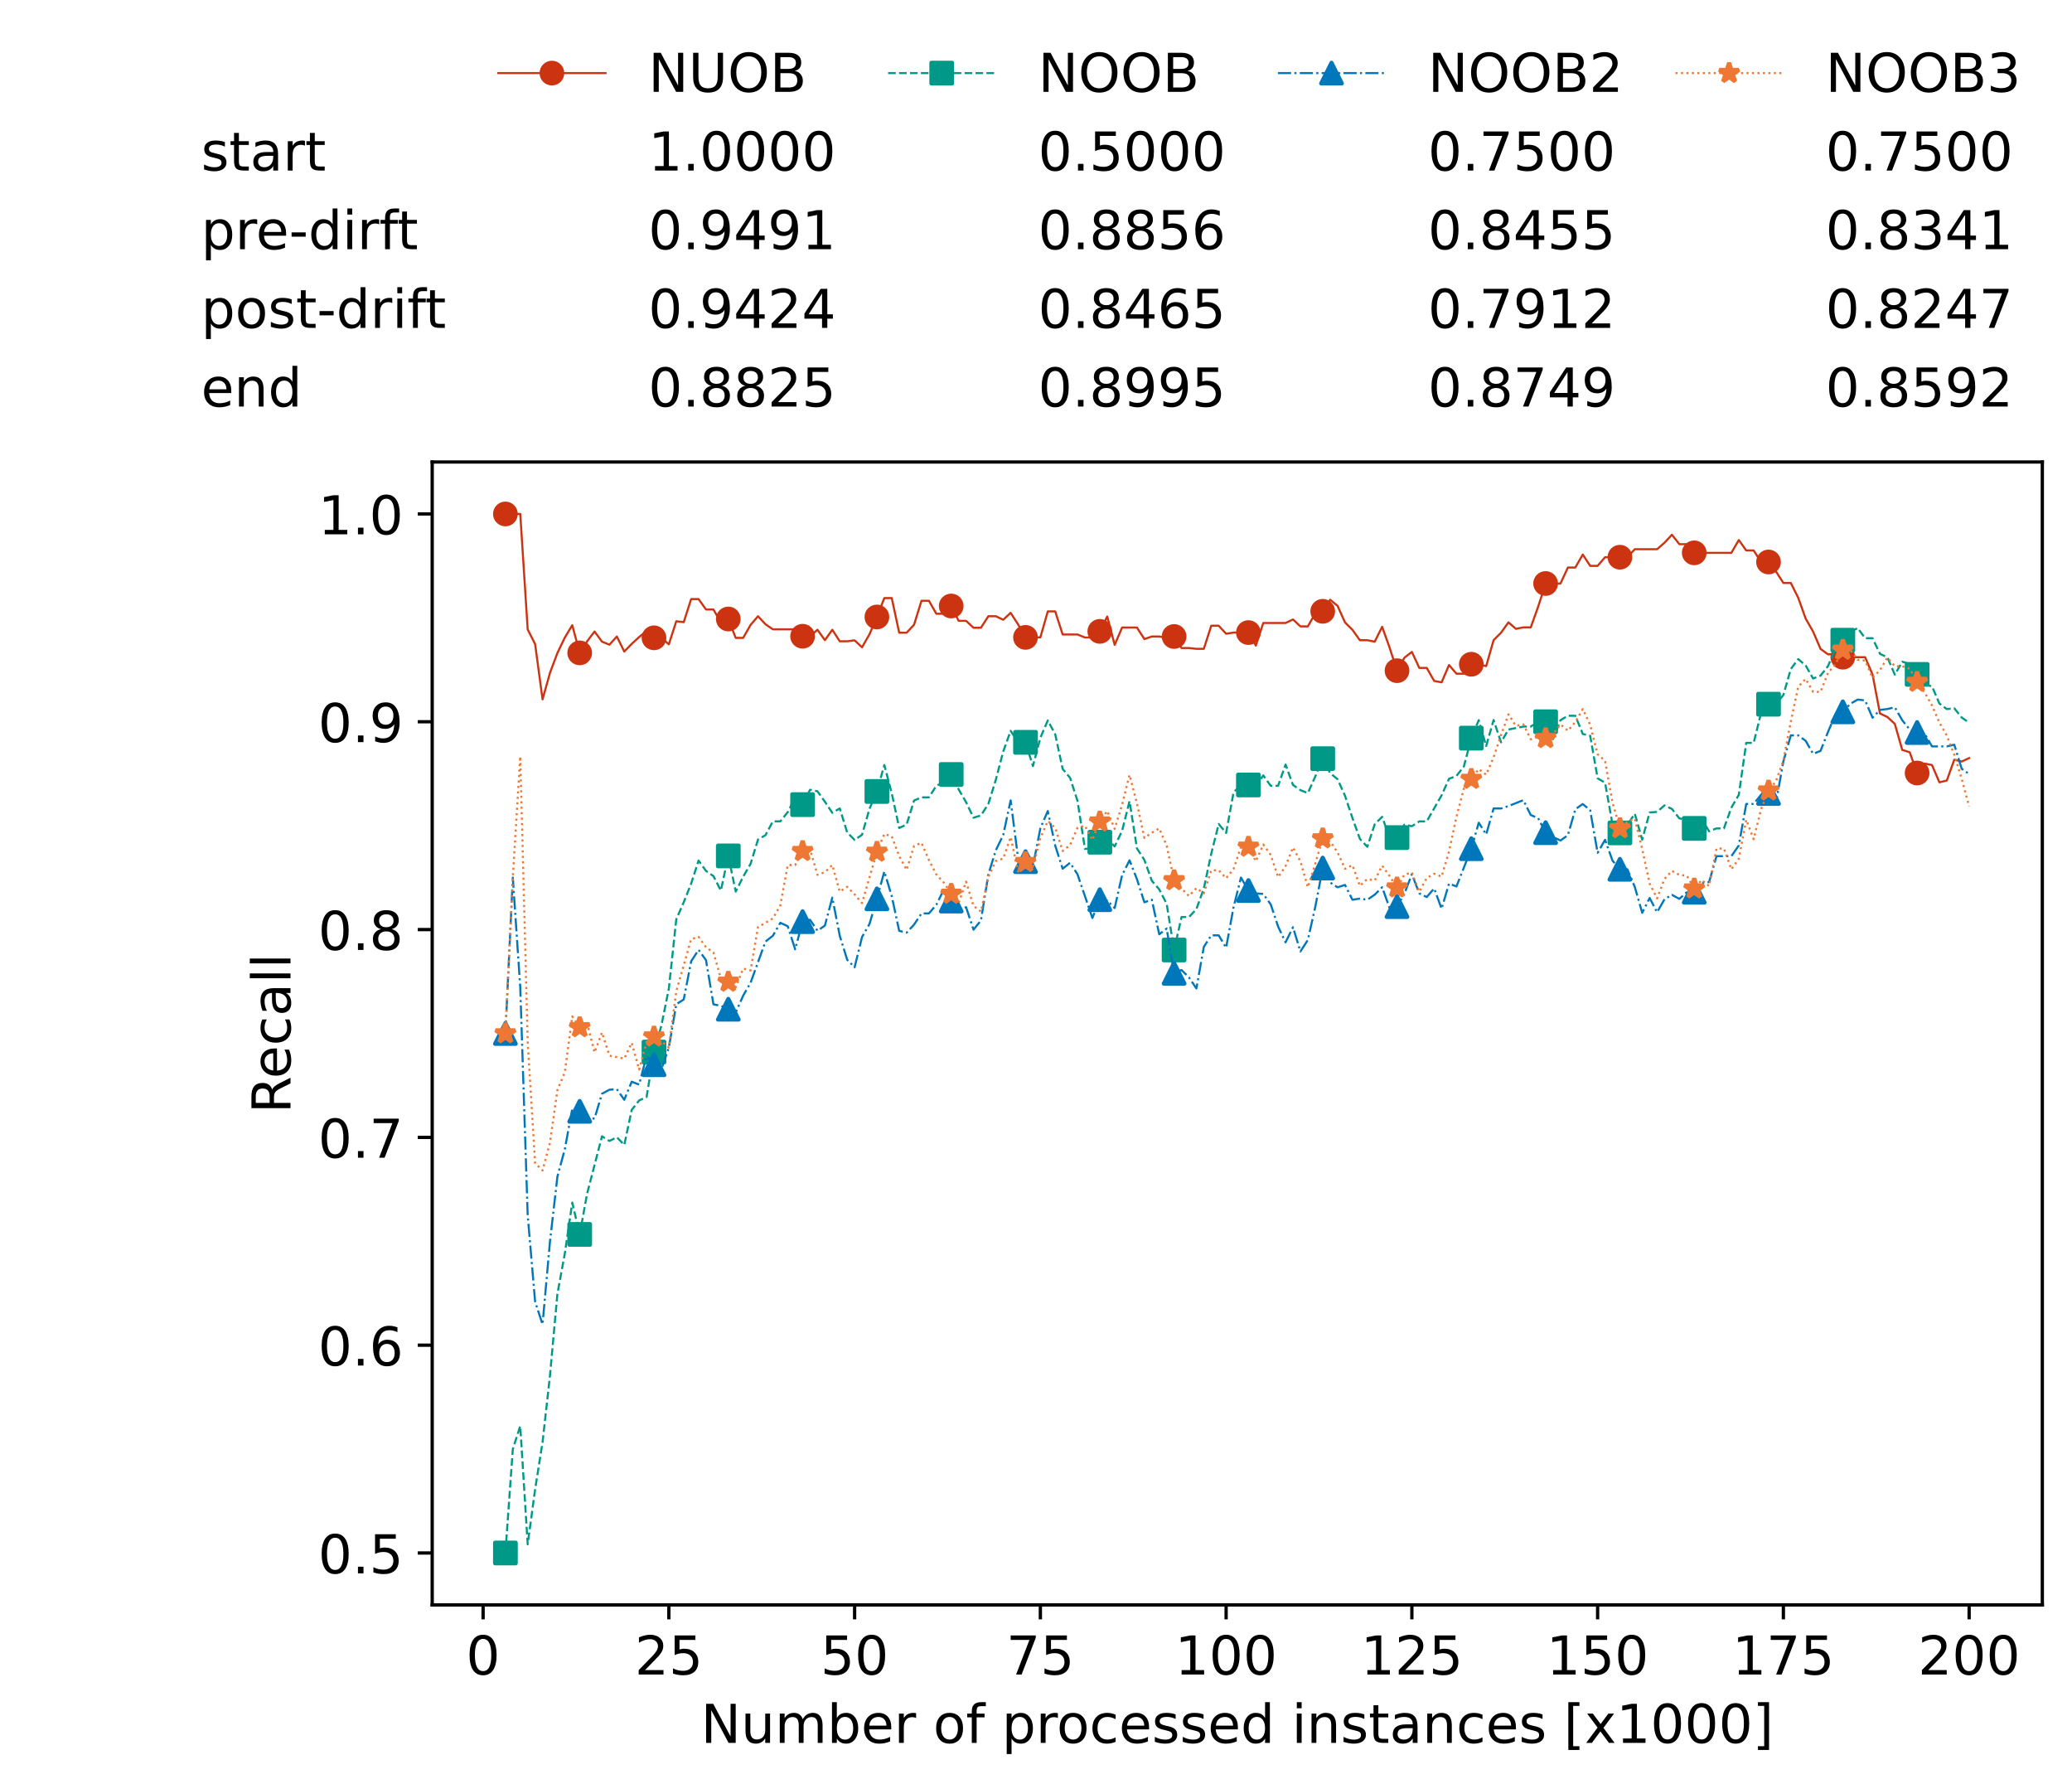 <?xml version="1.0" encoding="utf-8" standalone="no"?>
<!DOCTYPE svg PUBLIC "-//W3C//DTD SVG 1.1//EN"
  "http://www.w3.org/Graphics/SVG/1.1/DTD/svg11.dtd">
<!-- Created with matplotlib (https://matplotlib.org/) -->
<svg height="432.615pt" version="1.1" viewBox="0 0 502.65 432.615" width="502.65pt" xmlns="http://www.w3.org/2000/svg" xmlns:xlink="http://www.w3.org/1999/xlink">
 <defs>
  <style type="text/css">*{stroke-linecap:butt;stroke-linejoin:round;}</style>
 </defs>
 <g id="figure_1">
  <g id="patch_1">
   <path d="M 0 432.615 
L 502.65 432.615 
L 502.65 0 
L 0 0 
z
" style="fill:#ffffff;"/>
  </g>
  <g id="axes_1">
   <g id="patch_2">
    <path d="M 104.85 389.252 
L 495.45 389.252 
L 495.45 112.052 
L 104.85 112.052 
z
" style="fill:#ffffff;"/>
   </g>
   <g id="matplotlib.axis_1">
    <g id="xtick_1">
     <g id="line2d_1">
      <defs>
       <path d="M 0 0 
L 0 3.5 
" id="m0acd1423bc" style="stroke:#000000;stroke-width:0.8;"/>
      </defs>
      <g>
       <use style="stroke:#000000;stroke-width:0.8;" x="117.197" xlink:href="#m0acd1423bc" y="389.252"/>
      </g>
     </g>
     <g id="text_1">
      <!-- 0 -->
      <g transform="translate(113.061 406.13)scale(0.13 -0.13)">
       <defs>
        <path d="M 31.781 66.406 
Q 24.172 66.406 20.328 58.906 
Q 16.5 51.422 16.5 36.375 
Q 16.5 21.391 20.328 13.891 
Q 24.172 6.391 31.781 6.391 
Q 39.453 6.391 43.281 13.891 
Q 47.125 21.391 47.125 36.375 
Q 47.125 51.422 43.281 58.906 
Q 39.453 66.406 31.781 66.406 
z
M 31.781 74.219 
Q 44.047 74.219 50.516 64.516 
Q 56.984 54.828 56.984 36.375 
Q 56.984 17.969 50.516 8.266 
Q 44.047 -1.422 31.781 -1.422 
Q 19.531 -1.422 13.062 8.266 
Q 6.594 17.969 6.594 36.375 
Q 6.594 54.828 13.062 64.516 
Q 19.531 74.219 31.781 74.219 
z
" id="DejaVuSans-48"/>
       </defs>
       <use xlink:href="#DejaVuSans-48"/>
      </g>
     </g>
    </g>
    <g id="xtick_2">
     <g id="line2d_2">
      <g>
       <use style="stroke:#000000;stroke-width:0.8;" x="162.259" xlink:href="#m0acd1423bc" y="389.252"/>
      </g>
     </g>
     <g id="text_2">
      <!-- 25 -->
      <g transform="translate(153.988 406.13)scale(0.13 -0.13)">
       <defs>
        <path d="M 19.188 8.297 
L 53.609 8.297 
L 53.609 0 
L 7.328 0 
L 7.328 8.297 
Q 12.938 14.109 22.625 23.891 
Q 32.328 33.688 34.812 36.531 
Q 39.547 41.844 41.422 45.531 
Q 43.312 49.219 43.312 52.781 
Q 43.312 58.594 39.234 62.25 
Q 35.156 65.922 28.609 65.922 
Q 23.969 65.922 18.812 64.312 
Q 13.672 62.703 7.812 59.422 
L 7.812 69.391 
Q 13.766 71.781 18.938 73 
Q 24.125 74.219 28.422 74.219 
Q 39.75 74.219 46.484 68.547 
Q 53.219 62.891 53.219 53.422 
Q 53.219 48.922 51.531 44.891 
Q 49.859 40.875 45.406 35.406 
Q 44.188 33.984 37.641 27.219 
Q 31.109 20.453 19.188 8.297 
z
" id="DejaVuSans-50"/>
        <path d="M 10.797 72.906 
L 49.516 72.906 
L 49.516 64.594 
L 19.828 64.594 
L 19.828 46.734 
Q 21.969 47.469 24.109 47.828 
Q 26.266 48.188 28.422 48.188 
Q 40.625 48.188 47.75 41.5 
Q 54.891 34.812 54.891 23.391 
Q 54.891 11.625 47.562 5.094 
Q 40.234 -1.422 26.906 -1.422 
Q 22.312 -1.422 17.547 -0.641 
Q 12.797 0.141 7.719 1.703 
L 7.719 11.625 
Q 12.109 9.234 16.797 8.062 
Q 21.484 6.891 26.703 6.891 
Q 35.156 6.891 40.078 11.328 
Q 45.016 15.766 45.016 23.391 
Q 45.016 31 40.078 35.438 
Q 35.156 39.891 26.703 39.891 
Q 22.75 39.891 18.812 39.016 
Q 14.891 38.141 10.797 36.281 
z
" id="DejaVuSans-53"/>
       </defs>
       <use xlink:href="#DejaVuSans-50"/>
       <use x="63.623" xlink:href="#DejaVuSans-53"/>
      </g>
     </g>
    </g>
    <g id="xtick_3">
     <g id="line2d_3">
      <g>
       <use style="stroke:#000000;stroke-width:0.8;" x="207.322" xlink:href="#m0acd1423bc" y="389.252"/>
      </g>
     </g>
     <g id="text_3">
      <!-- 50 -->
      <g transform="translate(199.05 406.13)scale(0.13 -0.13)">
       <use xlink:href="#DejaVuSans-53"/>
       <use x="63.623" xlink:href="#DejaVuSans-48"/>
      </g>
     </g>
    </g>
    <g id="xtick_4">
     <g id="line2d_4">
      <g>
       <use style="stroke:#000000;stroke-width:0.8;" x="252.384" xlink:href="#m0acd1423bc" y="389.252"/>
      </g>
     </g>
     <g id="text_4">
      <!-- 75 -->
      <g transform="translate(244.113 406.13)scale(0.13 -0.13)">
       <defs>
        <path d="M 8.203 72.906 
L 55.078 72.906 
L 55.078 68.703 
L 28.609 0 
L 18.312 0 
L 43.219 64.594 
L 8.203 64.594 
z
" id="DejaVuSans-55"/>
       </defs>
       <use xlink:href="#DejaVuSans-55"/>
       <use x="63.623" xlink:href="#DejaVuSans-53"/>
      </g>
     </g>
    </g>
    <g id="xtick_5">
     <g id="line2d_5">
      <g>
       <use style="stroke:#000000;stroke-width:0.8;" x="297.446" xlink:href="#m0acd1423bc" y="389.252"/>
      </g>
     </g>
     <g id="text_5">
      <!-- 100 -->
      <g transform="translate(285.039 406.13)scale(0.13 -0.13)">
       <defs>
        <path d="M 12.406 8.297 
L 28.516 8.297 
L 28.516 63.922 
L 10.984 60.406 
L 10.984 69.391 
L 28.422 72.906 
L 38.281 72.906 
L 38.281 8.297 
L 54.391 8.297 
L 54.391 0 
L 12.406 0 
z
" id="DejaVuSans-49"/>
       </defs>
       <use xlink:href="#DejaVuSans-49"/>
       <use x="63.623" xlink:href="#DejaVuSans-48"/>
       <use x="127.246" xlink:href="#DejaVuSans-48"/>
      </g>
     </g>
    </g>
    <g id="xtick_6">
     <g id="line2d_6">
      <g>
       <use style="stroke:#000000;stroke-width:0.8;" x="342.509" xlink:href="#m0acd1423bc" y="389.252"/>
      </g>
     </g>
     <g id="text_6">
      <!-- 125 -->
      <g transform="translate(330.102 406.13)scale(0.13 -0.13)">
       <use xlink:href="#DejaVuSans-49"/>
       <use x="63.623" xlink:href="#DejaVuSans-50"/>
       <use x="127.246" xlink:href="#DejaVuSans-53"/>
      </g>
     </g>
    </g>
    <g id="xtick_7">
     <g id="line2d_7">
      <g>
       <use style="stroke:#000000;stroke-width:0.8;" x="387.571" xlink:href="#m0acd1423bc" y="389.252"/>
      </g>
     </g>
     <g id="text_7">
      <!-- 150 -->
      <g transform="translate(375.164 406.13)scale(0.13 -0.13)">
       <use xlink:href="#DejaVuSans-49"/>
       <use x="63.623" xlink:href="#DejaVuSans-53"/>
       <use x="127.246" xlink:href="#DejaVuSans-48"/>
      </g>
     </g>
    </g>
    <g id="xtick_8">
     <g id="line2d_8">
      <g>
       <use style="stroke:#000000;stroke-width:0.8;" x="432.633" xlink:href="#m0acd1423bc" y="389.252"/>
      </g>
     </g>
     <g id="text_8">
      <!-- 175 -->
      <g transform="translate(420.226 406.13)scale(0.13 -0.13)">
       <use xlink:href="#DejaVuSans-49"/>
       <use x="63.623" xlink:href="#DejaVuSans-55"/>
       <use x="127.246" xlink:href="#DejaVuSans-53"/>
      </g>
     </g>
    </g>
    <g id="xtick_9">
     <g id="line2d_9">
      <g>
       <use style="stroke:#000000;stroke-width:0.8;" x="477.695" xlink:href="#m0acd1423bc" y="389.252"/>
      </g>
     </g>
     <g id="text_9">
      <!-- 200 -->
      <g transform="translate(465.289 406.13)scale(0.13 -0.13)">
       <use xlink:href="#DejaVuSans-50"/>
       <use x="63.623" xlink:href="#DejaVuSans-48"/>
       <use x="127.246" xlink:href="#DejaVuSans-48"/>
      </g>
     </g>
    </g>
    <g id="text_10">
     <!-- Number of processed instances [x1000] -->
     <g transform="translate(170.025 422.711)scale(0.13 -0.13)">
      <defs>
       <path d="M 9.812 72.906 
L 23.094 72.906 
L 55.422 11.922 
L 55.422 72.906 
L 64.984 72.906 
L 64.984 0 
L 51.703 0 
L 19.391 60.984 
L 19.391 0 
L 9.812 0 
z
" id="DejaVuSans-78"/>
       <path d="M 8.5 21.578 
L 8.5 54.688 
L 17.484 54.688 
L 17.484 21.922 
Q 17.484 14.156 20.5 10.266 
Q 23.531 6.391 29.594 6.391 
Q 36.859 6.391 41.078 11.031 
Q 45.312 15.672 45.312 23.688 
L 45.312 54.688 
L 54.297 54.688 
L 54.297 0 
L 45.312 0 
L 45.312 8.406 
Q 42.047 3.422 37.719 1 
Q 33.406 -1.422 27.688 -1.422 
Q 18.266 -1.422 13.375 4.438 
Q 8.5 10.297 8.5 21.578 
z
M 31.109 56 
z
" id="DejaVuSans-117"/>
       <path d="M 52 44.188 
Q 55.375 50.25 60.062 53.125 
Q 64.75 56 71.094 56 
Q 79.641 56 84.281 50.016 
Q 88.922 44.047 88.922 33.016 
L 88.922 0 
L 79.891 0 
L 79.891 32.719 
Q 79.891 40.578 77.094 44.375 
Q 74.312 48.188 68.609 48.188 
Q 61.625 48.188 57.562 43.547 
Q 53.516 38.922 53.516 30.906 
L 53.516 0 
L 44.484 0 
L 44.484 32.719 
Q 44.484 40.625 41.703 44.406 
Q 38.922 48.188 33.109 48.188 
Q 26.219 48.188 22.156 43.531 
Q 18.109 38.875 18.109 30.906 
L 18.109 0 
L 9.078 0 
L 9.078 54.688 
L 18.109 54.688 
L 18.109 46.188 
Q 21.188 51.219 25.484 53.609 
Q 29.781 56 35.688 56 
Q 41.656 56 45.828 52.969 
Q 50 49.953 52 44.188 
z
" id="DejaVuSans-109"/>
       <path d="M 48.688 27.297 
Q 48.688 37.203 44.609 42.844 
Q 40.531 48.484 33.406 48.484 
Q 26.266 48.484 22.188 42.844 
Q 18.109 37.203 18.109 27.297 
Q 18.109 17.391 22.188 11.75 
Q 26.266 6.109 33.406 6.109 
Q 40.531 6.109 44.609 11.75 
Q 48.688 17.391 48.688 27.297 
z
M 18.109 46.391 
Q 20.953 51.266 25.266 53.625 
Q 29.594 56 35.594 56 
Q 45.562 56 51.781 48.094 
Q 58.016 40.188 58.016 27.297 
Q 58.016 14.406 51.781 6.484 
Q 45.562 -1.422 35.594 -1.422 
Q 29.594 -1.422 25.266 0.953 
Q 20.953 3.328 18.109 8.203 
L 18.109 0 
L 9.078 0 
L 9.078 75.984 
L 18.109 75.984 
z
" id="DejaVuSans-98"/>
       <path d="M 56.203 29.594 
L 56.203 25.203 
L 14.891 25.203 
Q 15.484 15.922 20.484 11.062 
Q 25.484 6.203 34.422 6.203 
Q 39.594 6.203 44.453 7.469 
Q 49.312 8.734 54.109 11.281 
L 54.109 2.781 
Q 49.266 0.734 44.188 -0.344 
Q 39.109 -1.422 33.891 -1.422 
Q 20.797 -1.422 13.156 6.188 
Q 5.516 13.812 5.516 26.812 
Q 5.516 40.234 12.766 48.109 
Q 20.016 56 32.328 56 
Q 43.359 56 49.781 48.891 
Q 56.203 41.797 56.203 29.594 
z
M 47.219 32.234 
Q 47.125 39.594 43.094 43.984 
Q 39.062 48.391 32.422 48.391 
Q 24.906 48.391 20.391 44.141 
Q 15.875 39.891 15.188 32.172 
z
" id="DejaVuSans-101"/>
       <path d="M 41.109 46.297 
Q 39.594 47.172 37.812 47.578 
Q 36.031 48 33.891 48 
Q 26.266 48 22.188 43.047 
Q 18.109 38.094 18.109 28.812 
L 18.109 0 
L 9.078 0 
L 9.078 54.688 
L 18.109 54.688 
L 18.109 46.188 
Q 20.953 51.172 25.484 53.578 
Q 30.031 56 36.531 56 
Q 37.453 56 38.578 55.875 
Q 39.703 55.766 41.062 55.516 
z
" id="DejaVuSans-114"/>
       <path id="DejaVuSans-32"/>
       <path d="M 30.609 48.391 
Q 23.391 48.391 19.188 42.75 
Q 14.984 37.109 14.984 27.297 
Q 14.984 17.484 19.156 11.844 
Q 23.344 6.203 30.609 6.203 
Q 37.797 6.203 41.984 11.859 
Q 46.188 17.531 46.188 27.297 
Q 46.188 37.016 41.984 42.703 
Q 37.797 48.391 30.609 48.391 
z
M 30.609 56 
Q 42.328 56 49.016 48.375 
Q 55.719 40.766 55.719 27.297 
Q 55.719 13.875 49.016 6.219 
Q 42.328 -1.422 30.609 -1.422 
Q 18.844 -1.422 12.172 6.219 
Q 5.516 13.875 5.516 27.297 
Q 5.516 40.766 12.172 48.375 
Q 18.844 56 30.609 56 
z
" id="DejaVuSans-111"/>
       <path d="M 37.109 75.984 
L 37.109 68.5 
L 28.516 68.5 
Q 23.688 68.5 21.797 66.547 
Q 19.922 64.594 19.922 59.516 
L 19.922 54.688 
L 34.719 54.688 
L 34.719 47.703 
L 19.922 47.703 
L 19.922 0 
L 10.891 0 
L 10.891 47.703 
L 2.297 47.703 
L 2.297 54.688 
L 10.891 54.688 
L 10.891 58.5 
Q 10.891 67.625 15.141 71.797 
Q 19.391 75.984 28.609 75.984 
z
" id="DejaVuSans-102"/>
       <path d="M 18.109 8.203 
L 18.109 -20.797 
L 9.078 -20.797 
L 9.078 54.688 
L 18.109 54.688 
L 18.109 46.391 
Q 20.953 51.266 25.266 53.625 
Q 29.594 56 35.594 56 
Q 45.562 56 51.781 48.094 
Q 58.016 40.188 58.016 27.297 
Q 58.016 14.406 51.781 6.484 
Q 45.562 -1.422 35.594 -1.422 
Q 29.594 -1.422 25.266 0.953 
Q 20.953 3.328 18.109 8.203 
z
M 48.688 27.297 
Q 48.688 37.203 44.609 42.844 
Q 40.531 48.484 33.406 48.484 
Q 26.266 48.484 22.188 42.844 
Q 18.109 37.203 18.109 27.297 
Q 18.109 17.391 22.188 11.75 
Q 26.266 6.109 33.406 6.109 
Q 40.531 6.109 44.609 11.75 
Q 48.688 17.391 48.688 27.297 
z
" id="DejaVuSans-112"/>
       <path d="M 48.781 52.594 
L 48.781 44.188 
Q 44.969 46.297 41.141 47.344 
Q 37.312 48.391 33.406 48.391 
Q 24.656 48.391 19.812 42.844 
Q 14.984 37.312 14.984 27.297 
Q 14.984 17.281 19.812 11.734 
Q 24.656 6.203 33.406 6.203 
Q 37.312 6.203 41.141 7.25 
Q 44.969 8.297 48.781 10.406 
L 48.781 2.094 
Q 45.016 0.344 40.984 -0.531 
Q 36.969 -1.422 32.422 -1.422 
Q 20.062 -1.422 12.781 6.344 
Q 5.516 14.109 5.516 27.297 
Q 5.516 40.672 12.859 48.328 
Q 20.219 56 33.016 56 
Q 37.156 56 41.109 55.141 
Q 45.062 54.297 48.781 52.594 
z
" id="DejaVuSans-99"/>
       <path d="M 44.281 53.078 
L 44.281 44.578 
Q 40.484 46.531 36.375 47.5 
Q 32.281 48.484 27.875 48.484 
Q 21.188 48.484 17.844 46.438 
Q 14.5 44.391 14.5 40.281 
Q 14.5 37.156 16.891 35.375 
Q 19.281 33.594 26.516 31.984 
L 29.594 31.297 
Q 39.156 29.25 43.188 25.516 
Q 47.219 21.781 47.219 15.094 
Q 47.219 7.469 41.188 3.016 
Q 35.156 -1.422 24.609 -1.422 
Q 20.219 -1.422 15.453 -0.562 
Q 10.688 0.297 5.422 2 
L 5.422 11.281 
Q 10.406 8.688 15.234 7.391 
Q 20.062 6.109 24.812 6.109 
Q 31.156 6.109 34.562 8.281 
Q 37.984 10.453 37.984 14.406 
Q 37.984 18.062 35.516 20.016 
Q 33.062 21.969 24.703 23.781 
L 21.578 24.516 
Q 13.234 26.266 9.516 29.906 
Q 5.812 33.547 5.812 39.891 
Q 5.812 47.609 11.281 51.797 
Q 16.75 56 26.812 56 
Q 31.781 56 36.172 55.266 
Q 40.578 54.547 44.281 53.078 
z
" id="DejaVuSans-115"/>
       <path d="M 45.406 46.391 
L 45.406 75.984 
L 54.391 75.984 
L 54.391 0 
L 45.406 0 
L 45.406 8.203 
Q 42.578 3.328 38.25 0.953 
Q 33.938 -1.422 27.875 -1.422 
Q 17.969 -1.422 11.734 6.484 
Q 5.516 14.406 5.516 27.297 
Q 5.516 40.188 11.734 48.094 
Q 17.969 56 27.875 56 
Q 33.938 56 38.25 53.625 
Q 42.578 51.266 45.406 46.391 
z
M 14.797 27.297 
Q 14.797 17.391 18.875 11.75 
Q 22.953 6.109 30.078 6.109 
Q 37.203 6.109 41.297 11.75 
Q 45.406 17.391 45.406 27.297 
Q 45.406 37.203 41.297 42.844 
Q 37.203 48.484 30.078 48.484 
Q 22.953 48.484 18.875 42.844 
Q 14.797 37.203 14.797 27.297 
z
" id="DejaVuSans-100"/>
       <path d="M 9.422 54.688 
L 18.406 54.688 
L 18.406 0 
L 9.422 0 
z
M 9.422 75.984 
L 18.406 75.984 
L 18.406 64.594 
L 9.422 64.594 
z
" id="DejaVuSans-105"/>
       <path d="M 54.891 33.016 
L 54.891 0 
L 45.906 0 
L 45.906 32.719 
Q 45.906 40.484 42.875 44.328 
Q 39.844 48.188 33.797 48.188 
Q 26.516 48.188 22.312 43.547 
Q 18.109 38.922 18.109 30.906 
L 18.109 0 
L 9.078 0 
L 9.078 54.688 
L 18.109 54.688 
L 18.109 46.188 
Q 21.344 51.125 25.703 53.562 
Q 30.078 56 35.797 56 
Q 45.219 56 50.047 50.172 
Q 54.891 44.344 54.891 33.016 
z
" id="DejaVuSans-110"/>
       <path d="M 18.312 70.219 
L 18.312 54.688 
L 36.812 54.688 
L 36.812 47.703 
L 18.312 47.703 
L 18.312 18.016 
Q 18.312 11.328 20.141 9.422 
Q 21.969 7.516 27.594 7.516 
L 36.812 7.516 
L 36.812 0 
L 27.594 0 
Q 17.188 0 13.234 3.875 
Q 9.281 7.766 9.281 18.016 
L 9.281 47.703 
L 2.688 47.703 
L 2.688 54.688 
L 9.281 54.688 
L 9.281 70.219 
z
" id="DejaVuSans-116"/>
       <path d="M 34.281 27.484 
Q 23.391 27.484 19.188 25 
Q 14.984 22.516 14.984 16.5 
Q 14.984 11.719 18.141 8.906 
Q 21.297 6.109 26.703 6.109 
Q 34.188 6.109 38.703 11.406 
Q 43.219 16.703 43.219 25.484 
L 43.219 27.484 
z
M 52.203 31.203 
L 52.203 0 
L 43.219 0 
L 43.219 8.297 
Q 40.141 3.328 35.547 0.953 
Q 30.953 -1.422 24.312 -1.422 
Q 15.922 -1.422 10.953 3.297 
Q 6 8.016 6 15.922 
Q 6 25.141 12.172 29.828 
Q 18.359 34.516 30.609 34.516 
L 43.219 34.516 
L 43.219 35.406 
Q 43.219 41.609 39.141 45 
Q 35.062 48.391 27.688 48.391 
Q 23 48.391 18.547 47.266 
Q 14.109 46.141 10.016 43.891 
L 10.016 52.203 
Q 14.938 54.109 19.578 55.047 
Q 24.219 56 28.609 56 
Q 40.484 56 46.344 49.844 
Q 52.203 43.703 52.203 31.203 
z
" id="DejaVuSans-97"/>
       <path d="M 8.594 75.984 
L 29.297 75.984 
L 29.297 69 
L 17.578 69 
L 17.578 -6.203 
L 29.297 -6.203 
L 29.297 -13.188 
L 8.594 -13.188 
z
" id="DejaVuSans-91"/>
       <path d="M 54.891 54.688 
L 35.109 28.078 
L 55.906 0 
L 45.312 0 
L 29.391 21.484 
L 13.484 0 
L 2.875 0 
L 24.125 28.609 
L 4.688 54.688 
L 15.281 54.688 
L 29.781 35.203 
L 44.281 54.688 
z
" id="DejaVuSans-120"/>
       <path d="M 30.422 75.984 
L 30.422 -13.188 
L 9.719 -13.188 
L 9.719 -6.203 
L 21.391 -6.203 
L 21.391 69 
L 9.719 69 
L 9.719 75.984 
z
" id="DejaVuSans-93"/>
      </defs>
      <use xlink:href="#DejaVuSans-78"/>
      <use x="74.805" xlink:href="#DejaVuSans-117"/>
      <use x="138.184" xlink:href="#DejaVuSans-109"/>
      <use x="235.596" xlink:href="#DejaVuSans-98"/>
      <use x="299.072" xlink:href="#DejaVuSans-101"/>
      <use x="360.596" xlink:href="#DejaVuSans-114"/>
      <use x="401.709" xlink:href="#DejaVuSans-32"/>
      <use x="433.496" xlink:href="#DejaVuSans-111"/>
      <use x="494.678" xlink:href="#DejaVuSans-102"/>
      <use x="529.883" xlink:href="#DejaVuSans-32"/>
      <use x="561.67" xlink:href="#DejaVuSans-112"/>
      <use x="625.146" xlink:href="#DejaVuSans-114"/>
      <use x="664.01" xlink:href="#DejaVuSans-111"/>
      <use x="725.191" xlink:href="#DejaVuSans-99"/>
      <use x="780.172" xlink:href="#DejaVuSans-101"/>
      <use x="841.695" xlink:href="#DejaVuSans-115"/>
      <use x="893.795" xlink:href="#DejaVuSans-115"/>
      <use x="945.895" xlink:href="#DejaVuSans-101"/>
      <use x="1007.418" xlink:href="#DejaVuSans-100"/>
      <use x="1070.895" xlink:href="#DejaVuSans-32"/>
      <use x="1102.682" xlink:href="#DejaVuSans-105"/>
      <use x="1130.465" xlink:href="#DejaVuSans-110"/>
      <use x="1193.844" xlink:href="#DejaVuSans-115"/>
      <use x="1245.943" xlink:href="#DejaVuSans-116"/>
      <use x="1285.152" xlink:href="#DejaVuSans-97"/>
      <use x="1346.432" xlink:href="#DejaVuSans-110"/>
      <use x="1409.811" xlink:href="#DejaVuSans-99"/>
      <use x="1464.791" xlink:href="#DejaVuSans-101"/>
      <use x="1526.314" xlink:href="#DejaVuSans-115"/>
      <use x="1578.414" xlink:href="#DejaVuSans-32"/>
      <use x="1610.201" xlink:href="#DejaVuSans-91"/>
      <use x="1649.215" xlink:href="#DejaVuSans-120"/>
      <use x="1708.395" xlink:href="#DejaVuSans-49"/>
      <use x="1772.018" xlink:href="#DejaVuSans-48"/>
      <use x="1835.641" xlink:href="#DejaVuSans-48"/>
      <use x="1899.264" xlink:href="#DejaVuSans-48"/>
      <use x="1962.887" xlink:href="#DejaVuSans-93"/>
     </g>
    </g>
   </g>
   <g id="matplotlib.axis_2">
    <g id="ytick_1">
     <g id="line2d_10">
      <defs>
       <path d="M 0 0 
L -3.5 0 
" id="mee92ac3a9a" style="stroke:#000000;stroke-width:0.8;"/>
      </defs>
      <g>
       <use style="stroke:#000000;stroke-width:0.8;" x="104.85" xlink:href="#mee92ac3a9a" y="376.652"/>
      </g>
     </g>
     <g id="text_11">
      <!-- 0.5 -->
      <g transform="translate(77.176 381.591)scale(0.13 -0.13)">
       <defs>
        <path d="M 10.688 12.406 
L 21 12.406 
L 21 0 
L 10.688 0 
z
" id="DejaVuSans-46"/>
       </defs>
       <use xlink:href="#DejaVuSans-48"/>
       <use x="63.623" xlink:href="#DejaVuSans-46"/>
       <use x="95.41" xlink:href="#DejaVuSans-53"/>
      </g>
     </g>
    </g>
    <g id="ytick_2">
     <g id="line2d_11">
      <g>
       <use style="stroke:#000000;stroke-width:0.8;" x="104.85" xlink:href="#mee92ac3a9a" y="326.252"/>
      </g>
     </g>
     <g id="text_12">
      <!-- 0.6 -->
      <g transform="translate(77.176 331.191)scale(0.13 -0.13)">
       <defs>
        <path d="M 33.016 40.375 
Q 26.375 40.375 22.484 35.828 
Q 18.609 31.297 18.609 23.391 
Q 18.609 15.531 22.484 10.953 
Q 26.375 6.391 33.016 6.391 
Q 39.656 6.391 43.531 10.953 
Q 47.406 15.531 47.406 23.391 
Q 47.406 31.297 43.531 35.828 
Q 39.656 40.375 33.016 40.375 
z
M 52.594 71.297 
L 52.594 62.312 
Q 48.875 64.062 45.094 64.984 
Q 41.312 65.922 37.594 65.922 
Q 27.828 65.922 22.672 59.328 
Q 17.531 52.734 16.797 39.406 
Q 19.672 43.656 24.016 45.922 
Q 28.375 48.188 33.594 48.188 
Q 44.578 48.188 50.953 41.516 
Q 57.328 34.859 57.328 23.391 
Q 57.328 12.156 50.688 5.359 
Q 44.047 -1.422 33.016 -1.422 
Q 20.359 -1.422 13.672 8.266 
Q 6.984 17.969 6.984 36.375 
Q 6.984 53.656 15.188 63.938 
Q 23.391 74.219 37.203 74.219 
Q 40.922 74.219 44.703 73.484 
Q 48.484 72.75 52.594 71.297 
z
" id="DejaVuSans-54"/>
       </defs>
       <use xlink:href="#DejaVuSans-48"/>
       <use x="63.623" xlink:href="#DejaVuSans-46"/>
       <use x="95.41" xlink:href="#DejaVuSans-54"/>
      </g>
     </g>
    </g>
    <g id="ytick_3">
     <g id="line2d_12">
      <g>
       <use style="stroke:#000000;stroke-width:0.8;" x="104.85" xlink:href="#mee92ac3a9a" y="275.852"/>
      </g>
     </g>
     <g id="text_13">
      <!-- 0.7 -->
      <g transform="translate(77.176 280.791)scale(0.13 -0.13)">
       <use xlink:href="#DejaVuSans-48"/>
       <use x="63.623" xlink:href="#DejaVuSans-46"/>
       <use x="95.41" xlink:href="#DejaVuSans-55"/>
      </g>
     </g>
    </g>
    <g id="ytick_4">
     <g id="line2d_13">
      <g>
       <use style="stroke:#000000;stroke-width:0.8;" x="104.85" xlink:href="#mee92ac3a9a" y="225.452"/>
      </g>
     </g>
     <g id="text_14">
      <!-- 0.8 -->
      <g transform="translate(77.176 230.391)scale(0.13 -0.13)">
       <defs>
        <path d="M 31.781 34.625 
Q 24.75 34.625 20.719 30.859 
Q 16.703 27.094 16.703 20.516 
Q 16.703 13.922 20.719 10.156 
Q 24.75 6.391 31.781 6.391 
Q 38.812 6.391 42.859 10.172 
Q 46.922 13.969 46.922 20.516 
Q 46.922 27.094 42.891 30.859 
Q 38.875 34.625 31.781 34.625 
z
M 21.922 38.812 
Q 15.578 40.375 12.031 44.719 
Q 8.5 49.078 8.5 55.328 
Q 8.5 64.062 14.719 69.141 
Q 20.953 74.219 31.781 74.219 
Q 42.672 74.219 48.875 69.141 
Q 55.078 64.062 55.078 55.328 
Q 55.078 49.078 51.531 44.719 
Q 48 40.375 41.703 38.812 
Q 48.828 37.156 52.797 32.312 
Q 56.781 27.484 56.781 20.516 
Q 56.781 9.906 50.312 4.234 
Q 43.844 -1.422 31.781 -1.422 
Q 19.734 -1.422 13.25 4.234 
Q 6.781 9.906 6.781 20.516 
Q 6.781 27.484 10.781 32.312 
Q 14.797 37.156 21.922 38.812 
z
M 18.312 54.391 
Q 18.312 48.734 21.844 45.562 
Q 25.391 42.391 31.781 42.391 
Q 38.141 42.391 41.719 45.562 
Q 45.312 48.734 45.312 54.391 
Q 45.312 60.062 41.719 63.234 
Q 38.141 66.406 31.781 66.406 
Q 25.391 66.406 21.844 63.234 
Q 18.312 60.062 18.312 54.391 
z
" id="DejaVuSans-56"/>
       </defs>
       <use xlink:href="#DejaVuSans-48"/>
       <use x="63.623" xlink:href="#DejaVuSans-46"/>
       <use x="95.41" xlink:href="#DejaVuSans-56"/>
      </g>
     </g>
    </g>
    <g id="ytick_5">
     <g id="line2d_14">
      <g>
       <use style="stroke:#000000;stroke-width:0.8;" x="104.85" xlink:href="#mee92ac3a9a" y="175.052"/>
      </g>
     </g>
     <g id="text_15">
      <!-- 0.9 -->
      <g transform="translate(77.176 179.991)scale(0.13 -0.13)">
       <defs>
        <path d="M 10.984 1.516 
L 10.984 10.5 
Q 14.703 8.734 18.5 7.812 
Q 22.312 6.891 25.984 6.891 
Q 35.75 6.891 40.891 13.453 
Q 46.047 20.016 46.781 33.406 
Q 43.953 29.203 39.594 26.953 
Q 35.25 24.703 29.984 24.703 
Q 19.047 24.703 12.672 31.312 
Q 6.297 37.938 6.297 49.422 
Q 6.297 60.641 12.938 67.422 
Q 19.578 74.219 30.609 74.219 
Q 43.266 74.219 49.922 64.516 
Q 56.594 54.828 56.594 36.375 
Q 56.594 19.141 48.406 8.859 
Q 40.234 -1.422 26.422 -1.422 
Q 22.703 -1.422 18.891 -0.688 
Q 15.094 0.047 10.984 1.516 
z
M 30.609 32.422 
Q 37.25 32.422 41.125 36.953 
Q 45.016 41.5 45.016 49.422 
Q 45.016 57.281 41.125 61.844 
Q 37.25 66.406 30.609 66.406 
Q 23.969 66.406 20.094 61.844 
Q 16.219 57.281 16.219 49.422 
Q 16.219 41.5 20.094 36.953 
Q 23.969 32.422 30.609 32.422 
z
" id="DejaVuSans-57"/>
       </defs>
       <use xlink:href="#DejaVuSans-48"/>
       <use x="63.623" xlink:href="#DejaVuSans-46"/>
       <use x="95.41" xlink:href="#DejaVuSans-57"/>
      </g>
     </g>
    </g>
    <g id="ytick_6">
     <g id="line2d_15">
      <g>
       <use style="stroke:#000000;stroke-width:0.8;" x="104.85" xlink:href="#mee92ac3a9a" y="124.652"/>
      </g>
     </g>
     <g id="text_16">
      <!-- 1.0 -->
      <g transform="translate(77.176 129.591)scale(0.13 -0.13)">
       <use xlink:href="#DejaVuSans-49"/>
       <use x="63.623" xlink:href="#DejaVuSans-46"/>
       <use x="95.41" xlink:href="#DejaVuSans-48"/>
      </g>
     </g>
    </g>
    <g id="text_17">
     <!-- Recall -->
     <g transform="translate(70.472 270.044)rotate(-90)scale(0.13 -0.13)">
      <defs>
       <path d="M 44.391 34.188 
Q 47.562 33.109 50.562 29.594 
Q 53.562 26.078 56.594 19.922 
L 66.609 0 
L 56 0 
L 46.688 18.703 
Q 43.062 26.031 39.672 28.422 
Q 36.281 30.812 30.422 30.812 
L 19.672 30.812 
L 19.672 0 
L 9.812 0 
L 9.812 72.906 
L 32.078 72.906 
Q 44.578 72.906 50.734 67.672 
Q 56.891 62.453 56.891 51.906 
Q 56.891 45.016 53.688 40.469 
Q 50.484 35.938 44.391 34.188 
z
M 19.672 64.797 
L 19.672 38.922 
L 32.078 38.922 
Q 39.203 38.922 42.844 42.219 
Q 46.484 45.516 46.484 51.906 
Q 46.484 58.297 42.844 61.547 
Q 39.203 64.797 32.078 64.797 
z
" id="DejaVuSans-82"/>
       <path d="M 9.422 75.984 
L 18.406 75.984 
L 18.406 0 
L 9.422 0 
z
" id="DejaVuSans-108"/>
      </defs>
      <use xlink:href="#DejaVuSans-82"/>
      <use x="64.982" xlink:href="#DejaVuSans-101"/>
      <use x="126.506" xlink:href="#DejaVuSans-99"/>
      <use x="181.486" xlink:href="#DejaVuSans-97"/>
      <use x="242.766" xlink:href="#DejaVuSans-108"/>
      <use x="270.549" xlink:href="#DejaVuSans-108"/>
     </g>
    </g>
   </g>
   <g id="line2d_16"/>
   <g id="line2d_17"/>
   <g id="line2d_18"/>
   <g id="line2d_19"/>
   <g id="line2d_20"/>
   <g id="line2d_21">
    <path clip-path="url(#pa7c46efaf7)" d="M 122.605 124.652 
L 126.21 124.652 
L 128.012 152.652 
L 129.815 156.215 
L 131.617 169.622 
L 133.419 163.197 
L 135.222 158.379 
L 137.024 154.632 
L 138.827 151.634 
L 140.629 158.344 
L 142.432 155.537 
L 144.234 153.161 
L 146.037 155.625 
L 147.839 156.36 
L 149.642 154.378 
L 151.444 158.02 
L 153.247 156.166 
L 155.049 154.507 
L 156.852 153.015 
L 158.654 154.695 
L 160.457 154.695 
L 162.259 156.27 
L 164.062 150.67 
L 165.864 150.899 
L 167.667 145.299 
L 169.469 145.299 
L 171.272 147.819 
L 173.074 147.819 
L 174.877 150.969 
L 176.679 150.129 
L 178.482 154.71 
L 180.284 154.71 
L 182.087 151.56 
L 183.889 149.46 
L 185.692 151.399 
L 187.494 152.632 
L 192.902 152.632 
L 194.704 154.312 
L 196.507 154.312 
L 198.309 152.737 
L 200.112 155.257 
L 201.914 152.737 
L 203.717 155.537 
L 205.519 155.537 
L 207.322 155.308 
L 209.124 156.988 
L 210.927 153.838 
L 212.729 149.638 
L 214.532 145.057 
L 216.334 145.057 
L 218.137 153.457 
L 219.939 153.457 
L 221.742 151.518 
L 223.544 145.703 
L 225.347 145.703 
L 227.149 148.853 
L 228.952 148.853 
L 230.754 146.975 
L 232.557 150.575 
L 234.359 150.575 
L 236.162 152.255 
L 237.964 152.255 
L 239.767 149.455 
L 241.569 149.455 
L 243.372 150.314 
L 245.174 148.634 
L 246.976 151.434 
L 248.779 154.584 
L 252.384 154.584 
L 254.186 148.284 
L 255.989 148.284 
L 257.791 153.884 
L 261.396 153.884 
L 263.199 154.611 
L 265.001 154.611 
L 266.804 153.129 
L 268.606 149.529 
L 270.409 156.401 
L 272.211 152.201 
L 275.816 152.201 
L 277.619 155.001 
L 279.421 154.371 
L 281.224 154.371 
L 283.026 154.721 
L 284.829 154.371 
L 286.631 157.171 
L 288.434 157.171 
L 290.236 157.362 
L 292.039 157.362 
L 293.841 151.762 
L 295.644 151.762 
L 297.446 153.701 
L 299.249 153.424 
L 302.854 153.424 
L 304.656 156.574 
L 306.459 151.101 
L 311.866 151.101 
L 313.669 150.24 
L 315.471 151.92 
L 317.274 151.92 
L 319.076 148.77 
L 320.879 148.261 
L 322.681 145.461 
L 324.484 146.943 
L 326.286 150.952 
L 328.089 152.752 
L 329.891 155.272 
L 331.694 155.272 
L 333.496 155.624 
L 335.299 152.024 
L 337.101 157.064 
L 338.904 162.664 
L 340.706 159.514 
L 342.509 158.114 
L 344.311 161.991 
L 346.114 161.991 
L 347.916 165.141 
L 349.719 165.494 
L 351.521 161.294 
L 353.324 163.394 
L 355.126 163.394 
L 356.928 161.103 
L 358.731 161.103 
L 360.533 161.559 
L 362.336 155.259 
L 364.138 153.459 
L 365.941 150.939 
L 367.743 152.514 
L 369.546 152.162 
L 371.348 152.162 
L 373.151 147.122 
L 374.953 141.522 
L 378.558 141.522 
L 380.361 137.645 
L 382.163 137.645 
L 383.966 134.495 
L 385.768 137.244 
L 387.571 137.244 
L 389.373 135.144 
L 394.781 135.144 
L 396.583 133.205 
L 401.991 133.205 
L 403.793 131.63 
L 405.596 129.692 
L 407.398 131.983 
L 409.201 131.983 
L 411.003 134.083 
L 420.016 134.083 
L 421.818 130.981 
L 423.621 133.501 
L 425.423 133.501 
L 427.226 136.301 
L 429.028 136.301 
L 430.831 138.592 
L 432.633 141.392 
L 434.436 141.392 
L 436.238 144.992 
L 438.041 150.032 
L 439.843 153.182 
L 441.646 157.382 
L 443.448 158.691 
L 445.251 158.691 
L 447.053 159.391 
L 452.461 159.391 
L 454.263 163.591 
L 456.066 173.041 
L 457.868 173.903 
L 459.671 175.583 
L 461.473 181.883 
L 463.276 182.443 
L 465.078 187.483 
L 466.881 185.192 
L 468.683 185.542 
L 470.485 189.742 
L 472.288 189.292 
L 474.09 184.252 
L 475.893 184.702 
L 477.695 183.862 
L 477.695 183.862 
" style="fill:none;stroke:#cc3311;stroke-linecap:square;stroke-width:0.5;"/>
    <defs>
     <path d="M 0 2.5 
C 0.663 2.5 1.299 2.237 1.768 1.768 
C 2.237 1.299 2.5 0.663 2.5 0 
C 2.5 -0.663 2.237 -1.299 1.768 -1.768 
C 1.299 -2.237 0.663 -2.5 0 -2.5 
C -0.663 -2.5 -1.299 -2.237 -1.768 -1.768 
C -2.237 -1.299 -2.5 -0.663 -2.5 0 
C -2.5 0.663 -2.237 1.299 -1.768 1.768 
C -1.299 2.237 -0.663 2.5 0 2.5 
z
" id="mc4655939f7" style="stroke:#cc3311;"/>
    </defs>
    <g clip-path="url(#pa7c46efaf7)">
     <use style="fill:#cc3311;stroke:#cc3311;" x="122.605" xlink:href="#mc4655939f7" y="124.652"/>
     <use style="fill:#cc3311;stroke:#cc3311;" x="140.629" xlink:href="#mc4655939f7" y="158.344"/>
     <use style="fill:#cc3311;stroke:#cc3311;" x="158.654" xlink:href="#mc4655939f7" y="154.695"/>
     <use style="fill:#cc3311;stroke:#cc3311;" x="176.679" xlink:href="#mc4655939f7" y="150.129"/>
     <use style="fill:#cc3311;stroke:#cc3311;" x="194.704" xlink:href="#mc4655939f7" y="154.312"/>
     <use style="fill:#cc3311;stroke:#cc3311;" x="212.729" xlink:href="#mc4655939f7" y="149.638"/>
     <use style="fill:#cc3311;stroke:#cc3311;" x="230.754" xlink:href="#mc4655939f7" y="146.975"/>
     <use style="fill:#cc3311;stroke:#cc3311;" x="248.779" xlink:href="#mc4655939f7" y="154.584"/>
     <use style="fill:#cc3311;stroke:#cc3311;" x="266.804" xlink:href="#mc4655939f7" y="153.129"/>
     <use style="fill:#cc3311;stroke:#cc3311;" x="284.829" xlink:href="#mc4655939f7" y="154.371"/>
     <use style="fill:#cc3311;stroke:#cc3311;" x="302.854" xlink:href="#mc4655939f7" y="153.424"/>
     <use style="fill:#cc3311;stroke:#cc3311;" x="320.879" xlink:href="#mc4655939f7" y="148.261"/>
     <use style="fill:#cc3311;stroke:#cc3311;" x="338.904" xlink:href="#mc4655939f7" y="162.664"/>
     <use style="fill:#cc3311;stroke:#cc3311;" x="356.928" xlink:href="#mc4655939f7" y="161.103"/>
     <use style="fill:#cc3311;stroke:#cc3311;" x="374.953" xlink:href="#mc4655939f7" y="141.522"/>
     <use style="fill:#cc3311;stroke:#cc3311;" x="392.978" xlink:href="#mc4655939f7" y="135.144"/>
     <use style="fill:#cc3311;stroke:#cc3311;" x="411.003" xlink:href="#mc4655939f7" y="134.083"/>
     <use style="fill:#cc3311;stroke:#cc3311;" x="429.028" xlink:href="#mc4655939f7" y="136.301"/>
     <use style="fill:#cc3311;stroke:#cc3311;" x="447.053" xlink:href="#mc4655939f7" y="159.391"/>
     <use style="fill:#cc3311;stroke:#cc3311;" x="465.078" xlink:href="#mc4655939f7" y="187.483"/>
    </g>
   </g>
   <g id="line2d_22"/>
   <g id="line2d_23"/>
   <g id="line2d_24"/>
   <g id="line2d_25"/>
   <g id="line2d_26">
    <path clip-path="url(#pa7c46efaf7)" d="M 122.605 376.652 
L 124.407 351.452 
L 126.21 345.852 
L 128.012 374.552 
L 129.815 361.226 
L 131.617 349.797 
L 133.419 333.634 
L 135.222 313.811 
L 137.024 303.993 
L 138.827 291.659 
L 140.629 299.386 
L 142.432 289.491 
L 146.037 275.586 
L 147.839 276.723 
L 149.642 275.81 
L 151.444 277.699 
L 153.247 269.196 
L 155.049 266.894 
L 156.852 266.082 
L 158.654 255.162 
L 160.457 248.682 
L 162.259 239.757 
L 164.062 222.957 
L 165.864 218.833 
L 167.667 214.31 
L 169.469 208.71 
L 171.272 211.23 
L 173.074 212.49 
L 174.877 215.99 
L 176.679 207.59 
L 178.482 216.245 
L 180.284 212.645 
L 182.087 209.495 
L 183.889 203.615 
L 185.692 202.557 
L 187.494 199.209 
L 189.297 199.209 
L 191.099 196.969 
L 192.902 193.469 
L 194.704 195.149 
L 196.507 191.549 
L 198.309 191.913 
L 200.112 194.433 
L 201.914 197.146 
L 203.717 196.069 
L 205.519 201.885 
L 207.322 203.718 
L 209.124 202.458 
L 210.927 196.158 
L 212.729 191.958 
L 214.532 185.543 
L 216.334 192.416 
L 218.137 200.816 
L 219.939 199.976 
L 221.742 194.16 
L 223.544 193.385 
L 225.347 193.385 
L 227.149 190.585 
L 228.952 189.723 
L 230.754 187.846 
L 232.557 191.446 
L 234.359 194.547 
L 236.162 198.327 
L 237.964 197.773 
L 239.767 194.973 
L 241.569 189.158 
L 243.372 182.285 
L 245.174 177.245 
L 246.976 180.045 
L 248.779 180.045 
L 250.581 185.805 
L 252.384 178.933 
L 254.186 174.733 
L 255.989 178.093 
L 257.791 186.493 
L 259.594 188.653 
L 261.396 194.253 
L 263.199 205.883 
L 265.001 205.745 
L 266.804 204.263 
L 268.606 203.463 
L 270.409 205.295 
L 272.211 201.515 
L 274.014 194.315 
L 275.816 205.77 
L 277.619 208.57 
L 279.421 213.61 
L 281.224 215.71 
L 283.026 219.21 
L 284.829 230.41 
L 286.631 222.41 
L 288.434 222.41 
L 290.236 220.501 
L 292.039 215.461 
L 293.841 207.061 
L 295.644 199.861 
L 297.446 202.015 
L 299.249 192.184 
L 301.051 190.384 
L 302.854 190.384 
L 304.656 190.734 
L 306.459 188.061 
L 308.261 190.581 
L 310.064 190.581 
L 311.866 185.427 
L 313.669 190.38 
L 315.471 191.64 
L 317.274 192.34 
L 319.076 188.331 
L 320.879 184.004 
L 322.681 187.504 
L 324.484 188.986 
L 326.286 192.995 
L 328.089 198.395 
L 329.891 203.435 
L 331.694 205.374 
L 333.496 199.911 
L 335.299 198.111 
L 337.101 203.151 
L 338.904 203.151 
L 340.706 200.001 
L 342.509 200.383 
L 344.311 199.22 
L 346.114 199.22 
L 349.719 192.898 
L 351.521 188.889 
L 353.324 188.189 
L 355.126 185.898 
L 356.928 179.025 
L 358.731 174.663 
L 360.533 180.935 
L 362.336 174.635 
L 364.138 180.035 
L 365.941 176.933 
L 369.546 176.218 
L 371.348 176.218 
L 373.151 175.054 
L 374.953 175.054 
L 376.756 179.254 
L 378.558 174.673 
L 380.361 173.596 
L 382.163 173.596 
L 383.966 178.006 
L 385.768 178.464 
L 387.571 188.773 
L 389.373 189.823 
L 391.176 199.903 
L 392.978 202.003 
L 394.781 200.065 
L 396.583 197.351 
L 398.386 203.651 
L 400.188 197.051 
L 401.991 196.912 
L 403.793 195.337 
L 405.596 196.199 
L 407.398 198.49 
L 409.201 198.813 
L 411.003 200.913 
L 412.806 198.651 
L 414.608 201.616 
L 416.411 200.916 
L 418.213 200.916 
L 420.016 195.876 
L 421.818 192.774 
L 423.621 180.174 
L 425.423 180.174 
L 427.226 172.894 
L 429.028 170.794 
L 430.831 170.794 
L 432.633 168.554 
L 434.436 162.254 
L 436.238 159.854 
L 438.041 161.414 
L 439.843 164.564 
L 441.646 163.864 
L 443.448 161.573 
L 445.251 157.373 
L 448.856 153.335 
L 450.658 152.309 
L 452.461 154.791 
L 454.263 154.791 
L 456.066 158.571 
L 457.868 159.432 
L 459.671 163.632 
L 461.473 160.482 
L 463.276 161.042 
L 466.881 166.082 
L 468.683 166.432 
L 470.485 170.632 
L 472.288 171.982 
L 474.09 171.772 
L 475.893 174.022 
L 477.695 175.282 
L 477.695 175.282 
" style="fill:none;stroke:#009988;stroke-dasharray:1.85,0.8;stroke-dashoffset:0;stroke-width:0.5;"/>
    <defs>
     <path d="M -2.5 2.5 
L 2.5 2.5 
L 2.5 -2.5 
L -2.5 -2.5 
z
" id="m6070b3f0e9" style="stroke:#009988;stroke-linejoin:miter;"/>
    </defs>
    <g clip-path="url(#pa7c46efaf7)">
     <use style="fill:#009988;stroke:#009988;stroke-linejoin:miter;" x="122.605" xlink:href="#m6070b3f0e9" y="376.652"/>
     <use style="fill:#009988;stroke:#009988;stroke-linejoin:miter;" x="140.629" xlink:href="#m6070b3f0e9" y="299.386"/>
     <use style="fill:#009988;stroke:#009988;stroke-linejoin:miter;" x="158.654" xlink:href="#m6070b3f0e9" y="255.162"/>
     <use style="fill:#009988;stroke:#009988;stroke-linejoin:miter;" x="176.679" xlink:href="#m6070b3f0e9" y="207.59"/>
     <use style="fill:#009988;stroke:#009988;stroke-linejoin:miter;" x="194.704" xlink:href="#m6070b3f0e9" y="195.149"/>
     <use style="fill:#009988;stroke:#009988;stroke-linejoin:miter;" x="212.729" xlink:href="#m6070b3f0e9" y="191.958"/>
     <use style="fill:#009988;stroke:#009988;stroke-linejoin:miter;" x="230.754" xlink:href="#m6070b3f0e9" y="187.846"/>
     <use style="fill:#009988;stroke:#009988;stroke-linejoin:miter;" x="248.779" xlink:href="#m6070b3f0e9" y="180.045"/>
     <use style="fill:#009988;stroke:#009988;stroke-linejoin:miter;" x="266.804" xlink:href="#m6070b3f0e9" y="204.263"/>
     <use style="fill:#009988;stroke:#009988;stroke-linejoin:miter;" x="284.829" xlink:href="#m6070b3f0e9" y="230.41"/>
     <use style="fill:#009988;stroke:#009988;stroke-linejoin:miter;" x="302.854" xlink:href="#m6070b3f0e9" y="190.384"/>
     <use style="fill:#009988;stroke:#009988;stroke-linejoin:miter;" x="320.879" xlink:href="#m6070b3f0e9" y="184.004"/>
     <use style="fill:#009988;stroke:#009988;stroke-linejoin:miter;" x="338.904" xlink:href="#m6070b3f0e9" y="203.151"/>
     <use style="fill:#009988;stroke:#009988;stroke-linejoin:miter;" x="356.928" xlink:href="#m6070b3f0e9" y="179.025"/>
     <use style="fill:#009988;stroke:#009988;stroke-linejoin:miter;" x="374.953" xlink:href="#m6070b3f0e9" y="175.054"/>
     <use style="fill:#009988;stroke:#009988;stroke-linejoin:miter;" x="392.978" xlink:href="#m6070b3f0e9" y="202.003"/>
     <use style="fill:#009988;stroke:#009988;stroke-linejoin:miter;" x="411.003" xlink:href="#m6070b3f0e9" y="200.913"/>
     <use style="fill:#009988;stroke:#009988;stroke-linejoin:miter;" x="429.028" xlink:href="#m6070b3f0e9" y="170.794"/>
     <use style="fill:#009988;stroke:#009988;stroke-linejoin:miter;" x="447.053" xlink:href="#m6070b3f0e9" y="155.273"/>
     <use style="fill:#009988;stroke:#009988;stroke-linejoin:miter;" x="465.078" xlink:href="#m6070b3f0e9" y="163.562"/>
    </g>
   </g>
   <g id="line2d_27"/>
   <g id="line2d_28"/>
   <g id="line2d_29"/>
   <g id="line2d_30"/>
   <g id="line2d_31">
    <path clip-path="url(#pa7c46efaf7)" d="M 122.605 250.652 
L 124.407 212.852 
L 126.21 239.452 
L 128.012 294.752 
L 129.815 315.714 
L 131.617 321.203 
L 133.419 301.125 
L 135.222 285.365 
L 137.024 278.708 
L 138.827 268.903 
L 140.629 269.534 
L 142.432 271.461 
L 144.234 271.245 
L 146.037 265.274 
L 147.839 264.299 
L 149.642 264.162 
L 151.444 266.736 
L 153.247 262.343 
L 155.049 263.054 
L 156.852 256.134 
L 158.654 258.234 
L 160.457 259.314 
L 162.259 254.064 
L 164.062 243.564 
L 165.864 242.418 
L 167.667 233.157 
L 169.469 230.357 
L 171.272 232.877 
L 173.074 243.587 
L 174.877 243.937 
L 178.482 245.54 
L 180.284 241.49 
L 182.087 238.34 
L 185.692 228.366 
L 187.494 226.956 
L 189.297 223.806 
L 191.099 224.646 
L 192.902 230.246 
L 194.704 223.526 
L 196.507 223.076 
L 198.309 225.742 
L 200.112 224.482 
L 201.914 217.697 
L 203.717 226.959 
L 205.519 232.774 
L 207.322 234.607 
L 209.124 227.257 
L 210.927 224.107 
L 212.729 217.998 
L 214.532 211.354 
L 216.334 217.368 
L 218.137 225.768 
L 219.939 226.188 
L 221.742 224.249 
L 223.544 221.535 
L 225.347 221.535 
L 227.149 219.435 
L 228.952 215.774 
L 230.754 218.541 
L 232.557 220.791 
L 234.359 220.015 
L 236.162 225.475 
L 237.964 223.26 
L 239.767 212.06 
L 241.569 206.245 
L 243.372 202.522 
L 245.174 194.122 
L 246.976 208.122 
L 248.779 208.981 
L 250.581 210.061 
L 252.384 200.897 
L 254.186 196.697 
L 255.989 205.097 
L 257.791 210.697 
L 259.594 209.257 
L 261.396 212.057 
L 265.001 222.65 
L 266.804 218.203 
L 268.606 218.403 
L 270.409 220.235 
L 272.211 212.255 
L 274.014 208.655 
L 275.816 213.237 
L 277.619 218.837 
L 279.421 218.207 
L 281.224 226.607 
L 283.026 225.207 
L 284.829 236.057 
L 286.631 235.257 
L 288.434 237.057 
L 290.236 239.73 
L 292.039 229.65 
L 293.841 226.85 
L 295.644 226.85 
L 297.446 229.865 
L 299.249 220.034 
L 301.051 212.834 
L 302.854 215.984 
L 304.656 216.684 
L 306.459 216.812 
L 308.261 219.332 
L 310.064 224.732 
L 311.866 228.55 
L 313.669 224.888 
L 315.471 230.768 
L 317.274 227.968 
L 319.076 219.95 
L 320.879 210.532 
L 322.681 214.032 
L 324.484 215.197 
L 326.286 214.624 
L 328.089 218.224 
L 329.891 217.944 
L 331.694 218.221 
L 333.496 216.987 
L 335.299 215.187 
L 337.101 220.227 
L 338.904 219.877 
L 340.706 216.727 
L 342.509 212.018 
L 344.311 216.671 
L 346.114 217.571 
L 347.916 215.471 
L 349.719 220.405 
L 351.521 214.296 
L 353.324 214.996 
L 356.928 205.832 
L 358.731 199.532 
L 360.533 202.383 
L 362.336 196.083 
L 364.138 196.083 
L 365.941 195.501 
L 369.546 194.069 
L 371.348 197.669 
L 373.151 198.445 
L 374.953 201.945 
L 376.756 202.995 
L 378.558 203.854 
L 380.361 202.562 
L 382.163 196.262 
L 383.966 195.002 
L 385.768 196.529 
L 387.571 206.838 
L 389.373 203.688 
L 391.176 208.728 
L 392.978 210.828 
L 394.781 210.828 
L 396.583 215.093 
L 398.386 221.393 
L 400.188 217.793 
L 401.991 221.254 
L 403.793 218.104 
L 405.596 217.027 
L 407.398 218.009 
L 409.201 216.394 
L 411.003 216.394 
L 412.806 214.132 
L 414.608 213.947 
L 416.411 207.647 
L 420.016 207.647 
L 421.818 205.062 
L 423.621 194.982 
L 425.423 194.982 
L 427.226 192.742 
L 429.028 192.442 
L 430.831 194.733 
L 432.633 184.653 
L 434.436 178.353 
L 436.238 178.353 
L 438.041 179.673 
L 439.843 182.823 
L 441.646 182.123 
L 443.448 177.541 
L 445.251 173.341 
L 447.053 172.641 
L 448.856 170.703 
L 450.658 169.677 
L 452.461 169.867 
L 454.263 174.067 
L 456.066 172.177 
L 457.868 171.962 
L 459.671 171.542 
L 461.473 174.692 
L 463.276 176.932 
L 465.078 177.652 
L 466.881 177.881 
L 468.683 181.031 
L 472.288 181.031 
L 474.09 180.611 
L 475.893 186.461 
L 477.695 187.721 
L 477.695 187.721 
" style="fill:none;stroke:#0077bb;stroke-dasharray:3.2,0.8,0.5,0.8;stroke-dashoffset:0;stroke-width:0.5;"/>
    <defs>
     <path d="M 0 -2.5 
L -2.5 2.5 
L 2.5 2.5 
z
" id="maf756fb078" style="stroke:#0077bb;stroke-linejoin:miter;"/>
    </defs>
    <g clip-path="url(#pa7c46efaf7)">
     <use style="fill:#0077bb;stroke:#0077bb;stroke-linejoin:miter;" x="122.605" xlink:href="#maf756fb078" y="250.652"/>
     <use style="fill:#0077bb;stroke:#0077bb;stroke-linejoin:miter;" x="140.629" xlink:href="#maf756fb078" y="269.534"/>
     <use style="fill:#0077bb;stroke:#0077bb;stroke-linejoin:miter;" x="158.654" xlink:href="#maf756fb078" y="258.234"/>
     <use style="fill:#0077bb;stroke:#0077bb;stroke-linejoin:miter;" x="176.679" xlink:href="#maf756fb078" y="244.777"/>
     <use style="fill:#0077bb;stroke:#0077bb;stroke-linejoin:miter;" x="194.704" xlink:href="#maf756fb078" y="223.526"/>
     <use style="fill:#0077bb;stroke:#0077bb;stroke-linejoin:miter;" x="212.729" xlink:href="#maf756fb078" y="217.998"/>
     <use style="fill:#0077bb;stroke:#0077bb;stroke-linejoin:miter;" x="230.754" xlink:href="#maf756fb078" y="218.541"/>
     <use style="fill:#0077bb;stroke:#0077bb;stroke-linejoin:miter;" x="248.779" xlink:href="#maf756fb078" y="208.981"/>
     <use style="fill:#0077bb;stroke:#0077bb;stroke-linejoin:miter;" x="266.804" xlink:href="#maf756fb078" y="218.203"/>
     <use style="fill:#0077bb;stroke:#0077bb;stroke-linejoin:miter;" x="284.829" xlink:href="#maf756fb078" y="236.057"/>
     <use style="fill:#0077bb;stroke:#0077bb;stroke-linejoin:miter;" x="302.854" xlink:href="#maf756fb078" y="215.984"/>
     <use style="fill:#0077bb;stroke:#0077bb;stroke-linejoin:miter;" x="320.879" xlink:href="#maf756fb078" y="210.532"/>
     <use style="fill:#0077bb;stroke:#0077bb;stroke-linejoin:miter;" x="338.904" xlink:href="#maf756fb078" y="219.877"/>
     <use style="fill:#0077bb;stroke:#0077bb;stroke-linejoin:miter;" x="356.928" xlink:href="#maf756fb078" y="205.832"/>
     <use style="fill:#0077bb;stroke:#0077bb;stroke-linejoin:miter;" x="374.953" xlink:href="#maf756fb078" y="201.945"/>
     <use style="fill:#0077bb;stroke:#0077bb;stroke-linejoin:miter;" x="392.978" xlink:href="#maf756fb078" y="210.828"/>
     <use style="fill:#0077bb;stroke:#0077bb;stroke-linejoin:miter;" x="411.003" xlink:href="#maf756fb078" y="216.394"/>
     <use style="fill:#0077bb;stroke:#0077bb;stroke-linejoin:miter;" x="429.028" xlink:href="#maf756fb078" y="192.442"/>
     <use style="fill:#0077bb;stroke:#0077bb;stroke-linejoin:miter;" x="447.053" xlink:href="#maf756fb078" y="172.641"/>
     <use style="fill:#0077bb;stroke:#0077bb;stroke-linejoin:miter;" x="465.078" xlink:href="#maf756fb078" y="177.652"/>
    </g>
   </g>
   <g id="line2d_32"/>
   <g id="line2d_33"/>
   <g id="line2d_34"/>
   <g id="line2d_35"/>
   <g id="line2d_36">
    <path clip-path="url(#pa7c46efaf7)" d="M 122.605 250.652 
L 124.407 212.852 
L 126.21 183.452 
L 128.012 252.752 
L 129.815 282.114 
L 131.617 283.87 
L 133.419 277.125 
L 135.222 264.365 
L 137.024 260.042 
L 138.827 246.503 
L 140.629 249.171 
L 142.432 248.128 
L 144.234 255.245 
L 146.037 250.417 
L 147.839 256.032 
L 151.444 256.747 
L 153.247 252.908 
L 155.049 259.421 
L 156.852 252.683 
L 158.654 251.423 
L 160.457 252.503 
L 162.259 254.078 
L 164.062 240.428 
L 167.667 227.781 
L 169.469 227.221 
L 171.272 229.741 
L 173.074 231.001 
L 174.877 237.301 
L 176.679 238.141 
L 178.482 239.413 
L 180.284 234.913 
L 182.087 235.363 
L 183.889 224.863 
L 187.494 222.749 
L 189.297 219.599 
L 191.099 209.799 
L 192.902 209.799 
L 194.704 206.439 
L 196.507 205.989 
L 198.309 212.168 
L 200.112 211.538 
L 201.914 209.793 
L 203.717 216.255 
L 205.519 215.091 
L 207.322 216.924 
L 209.124 219.024 
L 212.729 206.615 
L 214.532 202.262 
L 216.334 202.835 
L 218.137 207.635 
L 219.939 210.995 
L 221.742 205.18 
L 223.544 204.404 
L 225.347 208.604 
L 227.149 212.104 
L 228.952 214.043 
L 230.754 216.81 
L 232.557 219.06 
L 234.359 213.826 
L 236.162 219.706 
L 237.964 221.091 
L 239.767 212.691 
L 241.569 208.814 
L 243.372 208.241 
L 245.174 202.991 
L 246.976 211.391 
L 248.779 209.1 
L 250.581 210.18 
L 252.384 203.307 
L 254.186 199.107 
L 255.989 200.787 
L 257.791 206.387 
L 259.594 204.947 
L 261.396 200.747 
L 263.199 200.263 
L 265.001 203.724 
L 266.804 199.277 
L 268.606 196.677 
L 270.409 201.03 
L 272.211 195.15 
L 274.014 187.95 
L 275.816 194.823 
L 277.619 203.223 
L 279.421 201.963 
L 281.224 200.913 
L 283.026 205.113 
L 284.829 213.513 
L 286.631 215.513 
L 288.434 217.313 
L 290.236 215.404 
L 292.039 216.664 
L 293.841 211.064 
L 295.644 211.064 
L 297.446 213.002 
L 299.249 210.787 
L 301.051 205.387 
L 302.854 205.387 
L 304.656 208.887 
L 306.459 204.814 
L 308.261 207.334 
L 310.064 212.734 
L 311.866 210.061 
L 313.669 205.538 
L 315.471 208.898 
L 317.274 215.198 
L 319.076 209.471 
L 320.879 203.362 
L 322.681 204.062 
L 324.484 206.709 
L 326.286 210.718 
L 328.089 209.818 
L 329.891 214.858 
L 331.694 213.196 
L 333.496 213.549 
L 335.299 209.949 
L 337.101 212.469 
L 338.904 215.269 
L 340.706 212.119 
L 342.509 211.61 
L 344.311 216.262 
L 346.114 212.962 
L 347.916 211.912 
L 349.719 212.617 
L 351.521 206.508 
L 353.324 198.108 
L 355.126 191.235 
L 358.731 186.521 
L 360.533 187.889 
L 362.336 183.689 
L 364.138 178.289 
L 365.941 173.249 
L 367.743 176.036 
L 369.546 175.684 
L 371.348 179.284 
L 373.151 178.702 
L 374.953 179.052 
L 376.756 178.002 
L 378.558 175.711 
L 380.361 177.219 
L 382.163 175.119 
L 383.966 171.969 
L 385.768 175.787 
L 387.571 182.946 
L 389.373 184.521 
L 391.176 194.601 
L 392.978 200.901 
L 394.781 199.315 
L 396.583 198.54 
L 398.386 205.89 
L 400.188 214.29 
L 401.991 217.89 
L 403.793 213.165 
L 405.596 211.226 
L 407.398 212.208 
L 409.201 212.37 
L 411.003 215.52 
L 412.806 213.42 
L 414.608 214.902 
L 416.411 205.802 
L 418.213 205.802 
L 420.016 210.842 
L 421.818 208.257 
L 423.621 198.807 
L 425.423 203.532 
L 427.226 196.252 
L 429.028 191.752 
L 430.831 189.461 
L 432.633 184.421 
L 434.436 174.971 
L 436.238 166.571 
L 438.041 164.651 
L 439.843 167.801 
L 441.646 167.801 
L 443.448 163.22 
L 445.251 161.12 
L 447.053 157.62 
L 448.856 157.62 
L 450.658 160.014 
L 452.461 160.205 
L 454.263 164.405 
L 456.066 162.515 
L 457.868 159.5 
L 459.671 161.6 
L 461.473 161.6 
L 463.276 162.16 
L 465.078 165.4 
L 466.881 167.92 
L 468.683 171.07 
L 470.485 175.27 
L 472.288 178.42 
L 474.09 183.04 
L 475.893 188.89 
L 477.695 195.61 
L 477.695 195.61 
" style="fill:none;stroke:#ee7733;stroke-dasharray:0.5,0.825;stroke-dashoffset:0;stroke-width:0.5;"/>
    <defs>
     <path d="M 0 -2.5 
L -0.561 -0.773 
L -2.378 -0.773 
L -0.908 0.295 
L -1.469 2.023 
L -0 0.955 
L 1.469 2.023 
L 0.908 0.295 
L 2.378 -0.773 
L 0.561 -0.773 
z
" id="m7e4e7b9d0e" style="stroke:#ee7733;stroke-linejoin:bevel;"/>
    </defs>
    <g clip-path="url(#pa7c46efaf7)">
     <use style="fill:#ee7733;stroke:#ee7733;stroke-linejoin:bevel;" x="122.605" xlink:href="#m7e4e7b9d0e" y="250.652"/>
     <use style="fill:#ee7733;stroke:#ee7733;stroke-linejoin:bevel;" x="140.629" xlink:href="#m7e4e7b9d0e" y="249.171"/>
     <use style="fill:#ee7733;stroke:#ee7733;stroke-linejoin:bevel;" x="158.654" xlink:href="#m7e4e7b9d0e" y="251.423"/>
     <use style="fill:#ee7733;stroke:#ee7733;stroke-linejoin:bevel;" x="176.679" xlink:href="#m7e4e7b9d0e" y="238.141"/>
     <use style="fill:#ee7733;stroke:#ee7733;stroke-linejoin:bevel;" x="194.704" xlink:href="#m7e4e7b9d0e" y="206.439"/>
     <use style="fill:#ee7733;stroke:#ee7733;stroke-linejoin:bevel;" x="212.729" xlink:href="#m7e4e7b9d0e" y="206.615"/>
     <use style="fill:#ee7733;stroke:#ee7733;stroke-linejoin:bevel;" x="230.754" xlink:href="#m7e4e7b9d0e" y="216.81"/>
     <use style="fill:#ee7733;stroke:#ee7733;stroke-linejoin:bevel;" x="248.779" xlink:href="#m7e4e7b9d0e" y="209.1"/>
     <use style="fill:#ee7733;stroke:#ee7733;stroke-linejoin:bevel;" x="266.804" xlink:href="#m7e4e7b9d0e" y="199.277"/>
     <use style="fill:#ee7733;stroke:#ee7733;stroke-linejoin:bevel;" x="284.829" xlink:href="#m7e4e7b9d0e" y="213.513"/>
     <use style="fill:#ee7733;stroke:#ee7733;stroke-linejoin:bevel;" x="302.854" xlink:href="#m7e4e7b9d0e" y="205.387"/>
     <use style="fill:#ee7733;stroke:#ee7733;stroke-linejoin:bevel;" x="320.879" xlink:href="#m7e4e7b9d0e" y="203.362"/>
     <use style="fill:#ee7733;stroke:#ee7733;stroke-linejoin:bevel;" x="338.904" xlink:href="#m7e4e7b9d0e" y="215.269"/>
     <use style="fill:#ee7733;stroke:#ee7733;stroke-linejoin:bevel;" x="356.928" xlink:href="#m7e4e7b9d0e" y="188.944"/>
     <use style="fill:#ee7733;stroke:#ee7733;stroke-linejoin:bevel;" x="374.953" xlink:href="#m7e4e7b9d0e" y="179.052"/>
     <use style="fill:#ee7733;stroke:#ee7733;stroke-linejoin:bevel;" x="392.978" xlink:href="#m7e4e7b9d0e" y="200.901"/>
     <use style="fill:#ee7733;stroke:#ee7733;stroke-linejoin:bevel;" x="411.003" xlink:href="#m7e4e7b9d0e" y="215.52"/>
     <use style="fill:#ee7733;stroke:#ee7733;stroke-linejoin:bevel;" x="429.028" xlink:href="#m7e4e7b9d0e" y="191.752"/>
     <use style="fill:#ee7733;stroke:#ee7733;stroke-linejoin:bevel;" x="447.053" xlink:href="#m7e4e7b9d0e" y="157.62"/>
     <use style="fill:#ee7733;stroke:#ee7733;stroke-linejoin:bevel;" x="465.078" xlink:href="#m7e4e7b9d0e" y="165.4"/>
    </g>
   </g>
   <g id="line2d_37"/>
   <g id="line2d_38"/>
   <g id="line2d_39"/>
   <g id="line2d_40"/>
   <g id="patch_3">
    <path d="M 104.85 389.252 
L 104.85 112.052 
" style="fill:none;stroke:#000000;stroke-linecap:square;stroke-linejoin:miter;stroke-width:0.8;"/>
   </g>
   <g id="patch_4">
    <path d="M 495.45 389.252 
L 495.45 112.052 
" style="fill:none;stroke:#000000;stroke-linecap:square;stroke-linejoin:miter;stroke-width:0.8;"/>
   </g>
   <g id="patch_5">
    <path d="M 104.85 389.252 
L 495.45 389.252 
" style="fill:none;stroke:#000000;stroke-linecap:square;stroke-linejoin:miter;stroke-width:0.8;"/>
   </g>
   <g id="patch_6">
    <path d="M 104.85 112.052 
L 495.45 112.052 
" style="fill:none;stroke:#000000;stroke-linecap:square;stroke-linejoin:miter;stroke-width:0.8;"/>
   </g>
   <g id="legend_1">
    <g id="line2d_41"/>
    <g id="line2d_42"/>
    <g id="text_18">
     <!--   -->
     <g transform="translate(48.8 22.278)scale(0.13 -0.13)">
      <use xlink:href="#DejaVuSans-32"/>
     </g>
    </g>
    <g id="line2d_43"/>
    <g id="line2d_44"/>
    <g id="text_19">
     <!-- start -->
     <g transform="translate(48.8 41.36)scale(0.13 -0.13)">
      <use xlink:href="#DejaVuSans-115"/>
      <use x="52.1" xlink:href="#DejaVuSans-116"/>
      <use x="91.309" xlink:href="#DejaVuSans-97"/>
      <use x="152.588" xlink:href="#DejaVuSans-114"/>
      <use x="193.701" xlink:href="#DejaVuSans-116"/>
     </g>
    </g>
    <g id="line2d_45"/>
    <g id="line2d_46"/>
    <g id="text_20">
     <!-- pre-dirft -->
     <g transform="translate(48.8 60.441)scale(0.13 -0.13)">
      <defs>
       <path d="M 4.891 31.391 
L 31.203 31.391 
L 31.203 23.391 
L 4.891 23.391 
z
" id="DejaVuSans-45"/>
      </defs>
      <use xlink:href="#DejaVuSans-112"/>
      <use x="63.477" xlink:href="#DejaVuSans-114"/>
      <use x="102.34" xlink:href="#DejaVuSans-101"/>
      <use x="163.863" xlink:href="#DejaVuSans-45"/>
      <use x="199.947" xlink:href="#DejaVuSans-100"/>
      <use x="263.424" xlink:href="#DejaVuSans-105"/>
      <use x="291.207" xlink:href="#DejaVuSans-114"/>
      <use x="332.32" xlink:href="#DejaVuSans-102"/>
      <use x="365.775" xlink:href="#DejaVuSans-116"/>
     </g>
    </g>
    <g id="line2d_47"/>
    <g id="line2d_48"/>
    <g id="text_21">
     <!-- post-drift -->
     <g transform="translate(48.8 79.523)scale(0.13 -0.13)">
      <use xlink:href="#DejaVuSans-112"/>
      <use x="63.477" xlink:href="#DejaVuSans-111"/>
      <use x="124.658" xlink:href="#DejaVuSans-115"/>
      <use x="176.758" xlink:href="#DejaVuSans-116"/>
      <use x="215.967" xlink:href="#DejaVuSans-45"/>
      <use x="252.051" xlink:href="#DejaVuSans-100"/>
      <use x="315.527" xlink:href="#DejaVuSans-114"/>
      <use x="356.641" xlink:href="#DejaVuSans-105"/>
      <use x="384.424" xlink:href="#DejaVuSans-102"/>
      <use x="417.879" xlink:href="#DejaVuSans-116"/>
     </g>
    </g>
    <g id="line2d_49"/>
    <g id="line2d_50"/>
    <g id="text_22">
     <!-- end -->
     <g transform="translate(48.8 98.604)scale(0.13 -0.13)">
      <use xlink:href="#DejaVuSans-101"/>
      <use x="61.523" xlink:href="#DejaVuSans-110"/>
      <use x="124.902" xlink:href="#DejaVuSans-100"/>
     </g>
    </g>
    <g id="line2d_51">
     <path d="M 120.892 17.728 
L 146.892 17.728 
" style="fill:none;stroke:#cc3311;stroke-linecap:square;stroke-width:0.5;"/>
    </g>
    <g id="line2d_52">
     <g>
      <use style="fill:#cc3311;stroke:#cc3311;" x="133.892" xlink:href="#mc4655939f7" y="17.728"/>
     </g>
    </g>
    <g id="text_23">
     <!-- NUOB -->
     <g transform="translate(157.292 22.278)scale(0.13 -0.13)">
      <defs>
       <path d="M 8.688 72.906 
L 18.609 72.906 
L 18.609 28.609 
Q 18.609 16.891 22.844 11.734 
Q 27.094 6.594 36.625 6.594 
Q 46.094 6.594 50.344 11.734 
Q 54.594 16.891 54.594 28.609 
L 54.594 72.906 
L 64.5 72.906 
L 64.5 27.391 
Q 64.5 13.141 57.438 5.859 
Q 50.391 -1.422 36.625 -1.422 
Q 22.797 -1.422 15.734 5.859 
Q 8.688 13.141 8.688 27.391 
z
" id="DejaVuSans-85"/>
       <path d="M 39.406 66.219 
Q 28.656 66.219 22.328 58.203 
Q 16.016 50.203 16.016 36.375 
Q 16.016 22.609 22.328 14.594 
Q 28.656 6.594 39.406 6.594 
Q 50.141 6.594 56.422 14.594 
Q 62.703 22.609 62.703 36.375 
Q 62.703 50.203 56.422 58.203 
Q 50.141 66.219 39.406 66.219 
z
M 39.406 74.219 
Q 54.734 74.219 63.906 63.938 
Q 73.094 53.656 73.094 36.375 
Q 73.094 19.141 63.906 8.859 
Q 54.734 -1.422 39.406 -1.422 
Q 24.031 -1.422 14.812 8.828 
Q 5.609 19.094 5.609 36.375 
Q 5.609 53.656 14.812 63.938 
Q 24.031 74.219 39.406 74.219 
z
" id="DejaVuSans-79"/>
       <path d="M 19.672 34.812 
L 19.672 8.109 
L 35.5 8.109 
Q 43.453 8.109 47.281 11.406 
Q 51.125 14.703 51.125 21.484 
Q 51.125 28.328 47.281 31.562 
Q 43.453 34.812 35.5 34.812 
z
M 19.672 64.797 
L 19.672 42.828 
L 34.281 42.828 
Q 41.5 42.828 45.031 45.531 
Q 48.578 48.25 48.578 53.812 
Q 48.578 59.328 45.031 62.062 
Q 41.5 64.797 34.281 64.797 
z
M 9.812 72.906 
L 35.016 72.906 
Q 46.297 72.906 52.391 68.219 
Q 58.5 63.531 58.5 54.891 
Q 58.5 48.188 55.375 44.234 
Q 52.25 40.281 46.188 39.312 
Q 53.469 37.75 57.5 32.781 
Q 61.531 27.828 61.531 20.406 
Q 61.531 10.641 54.891 5.312 
Q 48.25 0 35.984 0 
L 9.812 0 
z
" id="DejaVuSans-66"/>
      </defs>
      <use xlink:href="#DejaVuSans-78"/>
      <use x="74.805" xlink:href="#DejaVuSans-85"/>
      <use x="147.998" xlink:href="#DejaVuSans-79"/>
      <use x="226.709" xlink:href="#DejaVuSans-66"/>
     </g>
    </g>
    <g id="line2d_53"/>
    <g id="line2d_54"/>
    <g id="text_24">
     <!-- 1.0000 -->
     <g transform="translate(157.292 41.36)scale(0.13 -0.13)">
      <use xlink:href="#DejaVuSans-49"/>
      <use x="63.623" xlink:href="#DejaVuSans-46"/>
      <use x="95.41" xlink:href="#DejaVuSans-48"/>
      <use x="159.033" xlink:href="#DejaVuSans-48"/>
      <use x="222.656" xlink:href="#DejaVuSans-48"/>
      <use x="286.279" xlink:href="#DejaVuSans-48"/>
     </g>
    </g>
    <g id="line2d_55"/>
    <g id="line2d_56"/>
    <g id="text_25">
     <!-- 0.9491 -->
     <g transform="translate(157.292 60.441)scale(0.13 -0.13)">
      <defs>
       <path d="M 37.797 64.312 
L 12.891 25.391 
L 37.797 25.391 
z
M 35.203 72.906 
L 47.609 72.906 
L 47.609 25.391 
L 58.016 25.391 
L 58.016 17.188 
L 47.609 17.188 
L 47.609 0 
L 37.797 0 
L 37.797 17.188 
L 4.891 17.188 
L 4.891 26.703 
z
" id="DejaVuSans-52"/>
      </defs>
      <use xlink:href="#DejaVuSans-48"/>
      <use x="63.623" xlink:href="#DejaVuSans-46"/>
      <use x="95.41" xlink:href="#DejaVuSans-57"/>
      <use x="159.033" xlink:href="#DejaVuSans-52"/>
      <use x="222.656" xlink:href="#DejaVuSans-57"/>
      <use x="286.279" xlink:href="#DejaVuSans-49"/>
     </g>
    </g>
    <g id="line2d_57"/>
    <g id="line2d_58"/>
    <g id="text_26">
     <!-- 0.9424 -->
     <g transform="translate(157.292 79.523)scale(0.13 -0.13)">
      <use xlink:href="#DejaVuSans-48"/>
      <use x="63.623" xlink:href="#DejaVuSans-46"/>
      <use x="95.41" xlink:href="#DejaVuSans-57"/>
      <use x="159.033" xlink:href="#DejaVuSans-52"/>
      <use x="222.656" xlink:href="#DejaVuSans-50"/>
      <use x="286.279" xlink:href="#DejaVuSans-52"/>
     </g>
    </g>
    <g id="line2d_59"/>
    <g id="line2d_60"/>
    <g id="text_27">
     <!-- 0.8825 -->
     <g transform="translate(157.292 98.604)scale(0.13 -0.13)">
      <use xlink:href="#DejaVuSans-48"/>
      <use x="63.623" xlink:href="#DejaVuSans-46"/>
      <use x="95.41" xlink:href="#DejaVuSans-56"/>
      <use x="159.033" xlink:href="#DejaVuSans-56"/>
      <use x="222.656" xlink:href="#DejaVuSans-50"/>
      <use x="286.279" xlink:href="#DejaVuSans-53"/>
     </g>
    </g>
    <g id="line2d_61">
     <path d="M 215.452 17.728 
L 241.452 17.728 
" style="fill:none;stroke:#009988;stroke-dasharray:1.85,0.8;stroke-dashoffset:0;stroke-width:0.5;"/>
    </g>
    <g id="line2d_62">
     <g>
      <use style="fill:#009988;stroke:#009988;stroke-linejoin:miter;" x="228.452" xlink:href="#m6070b3f0e9" y="17.728"/>
     </g>
    </g>
    <g id="text_28">
     <!-- NOOB -->
     <g transform="translate(251.852 22.278)scale(0.13 -0.13)">
      <use xlink:href="#DejaVuSans-78"/>
      <use x="74.805" xlink:href="#DejaVuSans-79"/>
      <use x="153.516" xlink:href="#DejaVuSans-79"/>
      <use x="232.227" xlink:href="#DejaVuSans-66"/>
     </g>
    </g>
    <g id="line2d_63"/>
    <g id="line2d_64"/>
    <g id="text_29">
     <!-- 0.5000 -->
     <g transform="translate(251.852 41.36)scale(0.13 -0.13)">
      <use xlink:href="#DejaVuSans-48"/>
      <use x="63.623" xlink:href="#DejaVuSans-46"/>
      <use x="95.41" xlink:href="#DejaVuSans-53"/>
      <use x="159.033" xlink:href="#DejaVuSans-48"/>
      <use x="222.656" xlink:href="#DejaVuSans-48"/>
      <use x="286.279" xlink:href="#DejaVuSans-48"/>
     </g>
    </g>
    <g id="line2d_65"/>
    <g id="line2d_66"/>
    <g id="text_30">
     <!-- 0.8856 -->
     <g transform="translate(251.852 60.441)scale(0.13 -0.13)">
      <use xlink:href="#DejaVuSans-48"/>
      <use x="63.623" xlink:href="#DejaVuSans-46"/>
      <use x="95.41" xlink:href="#DejaVuSans-56"/>
      <use x="159.033" xlink:href="#DejaVuSans-56"/>
      <use x="222.656" xlink:href="#DejaVuSans-53"/>
      <use x="286.279" xlink:href="#DejaVuSans-54"/>
     </g>
    </g>
    <g id="line2d_67"/>
    <g id="line2d_68"/>
    <g id="text_31">
     <!-- 0.8465 -->
     <g transform="translate(251.852 79.523)scale(0.13 -0.13)">
      <use xlink:href="#DejaVuSans-48"/>
      <use x="63.623" xlink:href="#DejaVuSans-46"/>
      <use x="95.41" xlink:href="#DejaVuSans-56"/>
      <use x="159.033" xlink:href="#DejaVuSans-52"/>
      <use x="222.656" xlink:href="#DejaVuSans-54"/>
      <use x="286.279" xlink:href="#DejaVuSans-53"/>
     </g>
    </g>
    <g id="line2d_69"/>
    <g id="line2d_70"/>
    <g id="text_32">
     <!-- 0.8995 -->
     <g transform="translate(251.852 98.604)scale(0.13 -0.13)">
      <use xlink:href="#DejaVuSans-48"/>
      <use x="63.623" xlink:href="#DejaVuSans-46"/>
      <use x="95.41" xlink:href="#DejaVuSans-56"/>
      <use x="159.033" xlink:href="#DejaVuSans-57"/>
      <use x="222.656" xlink:href="#DejaVuSans-57"/>
      <use x="286.279" xlink:href="#DejaVuSans-53"/>
     </g>
    </g>
    <g id="line2d_71">
     <path d="M 310.012 17.728 
L 336.012 17.728 
" style="fill:none;stroke:#0077bb;stroke-dasharray:3.2,0.8,0.5,0.8;stroke-dashoffset:0;stroke-width:0.5;"/>
    </g>
    <g id="line2d_72">
     <g>
      <use style="fill:#0077bb;stroke:#0077bb;stroke-linejoin:miter;" x="323.012" xlink:href="#maf756fb078" y="17.728"/>
     </g>
    </g>
    <g id="text_33">
     <!-- NOOB2 -->
     <g transform="translate(346.412 22.278)scale(0.13 -0.13)">
      <use xlink:href="#DejaVuSans-78"/>
      <use x="74.805" xlink:href="#DejaVuSans-79"/>
      <use x="153.516" xlink:href="#DejaVuSans-79"/>
      <use x="232.227" xlink:href="#DejaVuSans-66"/>
      <use x="300.83" xlink:href="#DejaVuSans-50"/>
     </g>
    </g>
    <g id="line2d_73"/>
    <g id="line2d_74"/>
    <g id="text_34">
     <!-- 0.7500 -->
     <g transform="translate(346.412 41.36)scale(0.13 -0.13)">
      <use xlink:href="#DejaVuSans-48"/>
      <use x="63.623" xlink:href="#DejaVuSans-46"/>
      <use x="95.41" xlink:href="#DejaVuSans-55"/>
      <use x="159.033" xlink:href="#DejaVuSans-53"/>
      <use x="222.656" xlink:href="#DejaVuSans-48"/>
      <use x="286.279" xlink:href="#DejaVuSans-48"/>
     </g>
    </g>
    <g id="line2d_75"/>
    <g id="line2d_76"/>
    <g id="text_35">
     <!-- 0.8455 -->
     <g transform="translate(346.412 60.441)scale(0.13 -0.13)">
      <use xlink:href="#DejaVuSans-48"/>
      <use x="63.623" xlink:href="#DejaVuSans-46"/>
      <use x="95.41" xlink:href="#DejaVuSans-56"/>
      <use x="159.033" xlink:href="#DejaVuSans-52"/>
      <use x="222.656" xlink:href="#DejaVuSans-53"/>
      <use x="286.279" xlink:href="#DejaVuSans-53"/>
     </g>
    </g>
    <g id="line2d_77"/>
    <g id="line2d_78"/>
    <g id="text_36">
     <!-- 0.7912 -->
     <g transform="translate(346.412 79.523)scale(0.13 -0.13)">
      <use xlink:href="#DejaVuSans-48"/>
      <use x="63.623" xlink:href="#DejaVuSans-46"/>
      <use x="95.41" xlink:href="#DejaVuSans-55"/>
      <use x="159.033" xlink:href="#DejaVuSans-57"/>
      <use x="222.656" xlink:href="#DejaVuSans-49"/>
      <use x="286.279" xlink:href="#DejaVuSans-50"/>
     </g>
    </g>
    <g id="line2d_79"/>
    <g id="line2d_80"/>
    <g id="text_37">
     <!-- 0.8749 -->
     <g transform="translate(346.412 98.604)scale(0.13 -0.13)">
      <use xlink:href="#DejaVuSans-48"/>
      <use x="63.623" xlink:href="#DejaVuSans-46"/>
      <use x="95.41" xlink:href="#DejaVuSans-56"/>
      <use x="159.033" xlink:href="#DejaVuSans-55"/>
      <use x="222.656" xlink:href="#DejaVuSans-52"/>
      <use x="286.279" xlink:href="#DejaVuSans-57"/>
     </g>
    </g>
    <g id="line2d_81">
     <path d="M 406.467 17.728 
L 432.467 17.728 
" style="fill:none;stroke:#ee7733;stroke-dasharray:0.5,0.825;stroke-dashoffset:0;stroke-width:0.5;"/>
    </g>
    <g id="line2d_82">
     <g>
      <use style="fill:#ee7733;stroke:#ee7733;stroke-linejoin:bevel;" x="419.467" xlink:href="#m7e4e7b9d0e" y="17.728"/>
     </g>
    </g>
    <g id="text_38">
     <!-- NOOB3 -->
     <g transform="translate(442.867 22.278)scale(0.13 -0.13)">
      <defs>
       <path d="M 40.578 39.312 
Q 47.656 37.797 51.625 33 
Q 55.609 28.219 55.609 21.188 
Q 55.609 10.406 48.188 4.484 
Q 40.766 -1.422 27.094 -1.422 
Q 22.516 -1.422 17.656 -0.516 
Q 12.797 0.391 7.625 2.203 
L 7.625 11.719 
Q 11.719 9.328 16.594 8.109 
Q 21.484 6.891 26.812 6.891 
Q 36.078 6.891 40.938 10.547 
Q 45.797 14.203 45.797 21.188 
Q 45.797 27.641 41.281 31.266 
Q 36.766 34.906 28.719 34.906 
L 20.219 34.906 
L 20.219 43.016 
L 29.109 43.016 
Q 36.375 43.016 40.234 45.922 
Q 44.094 48.828 44.094 54.297 
Q 44.094 59.906 40.109 62.906 
Q 36.141 65.922 28.719 65.922 
Q 24.656 65.922 20.016 65.031 
Q 15.375 64.156 9.812 62.312 
L 9.812 71.094 
Q 15.438 72.656 20.344 73.438 
Q 25.25 74.219 29.594 74.219 
Q 40.828 74.219 47.359 69.109 
Q 53.906 64.016 53.906 55.328 
Q 53.906 49.266 50.438 45.094 
Q 46.969 40.922 40.578 39.312 
z
" id="DejaVuSans-51"/>
      </defs>
      <use xlink:href="#DejaVuSans-78"/>
      <use x="74.805" xlink:href="#DejaVuSans-79"/>
      <use x="153.516" xlink:href="#DejaVuSans-79"/>
      <use x="232.227" xlink:href="#DejaVuSans-66"/>
      <use x="300.83" xlink:href="#DejaVuSans-51"/>
     </g>
    </g>
    <g id="line2d_83"/>
    <g id="line2d_84"/>
    <g id="text_39">
     <!-- 0.7500 -->
     <g transform="translate(442.867 41.36)scale(0.13 -0.13)">
      <use xlink:href="#DejaVuSans-48"/>
      <use x="63.623" xlink:href="#DejaVuSans-46"/>
      <use x="95.41" xlink:href="#DejaVuSans-55"/>
      <use x="159.033" xlink:href="#DejaVuSans-53"/>
      <use x="222.656" xlink:href="#DejaVuSans-48"/>
      <use x="286.279" xlink:href="#DejaVuSans-48"/>
     </g>
    </g>
    <g id="line2d_85"/>
    <g id="line2d_86"/>
    <g id="text_40">
     <!-- 0.8341 -->
     <g transform="translate(442.867 60.441)scale(0.13 -0.13)">
      <use xlink:href="#DejaVuSans-48"/>
      <use x="63.623" xlink:href="#DejaVuSans-46"/>
      <use x="95.41" xlink:href="#DejaVuSans-56"/>
      <use x="159.033" xlink:href="#DejaVuSans-51"/>
      <use x="222.656" xlink:href="#DejaVuSans-52"/>
      <use x="286.279" xlink:href="#DejaVuSans-49"/>
     </g>
    </g>
    <g id="line2d_87"/>
    <g id="line2d_88"/>
    <g id="text_41">
     <!-- 0.8247 -->
     <g transform="translate(442.867 79.523)scale(0.13 -0.13)">
      <use xlink:href="#DejaVuSans-48"/>
      <use x="63.623" xlink:href="#DejaVuSans-46"/>
      <use x="95.41" xlink:href="#DejaVuSans-56"/>
      <use x="159.033" xlink:href="#DejaVuSans-50"/>
      <use x="222.656" xlink:href="#DejaVuSans-52"/>
      <use x="286.279" xlink:href="#DejaVuSans-55"/>
     </g>
    </g>
    <g id="line2d_89"/>
    <g id="line2d_90"/>
    <g id="text_42">
     <!-- 0.8592 -->
     <g transform="translate(442.867 98.604)scale(0.13 -0.13)">
      <use xlink:href="#DejaVuSans-48"/>
      <use x="63.623" xlink:href="#DejaVuSans-46"/>
      <use x="95.41" xlink:href="#DejaVuSans-56"/>
      <use x="159.033" xlink:href="#DejaVuSans-53"/>
      <use x="222.656" xlink:href="#DejaVuSans-57"/>
      <use x="286.279" xlink:href="#DejaVuSans-50"/>
     </g>
    </g>
   </g>
  </g>
 </g>
 <defs>
  <clipPath id="pa7c46efaf7">
   <rect height="277.2" width="390.6" x="104.85" y="112.052"/>
  </clipPath>
 </defs>
</svg>
